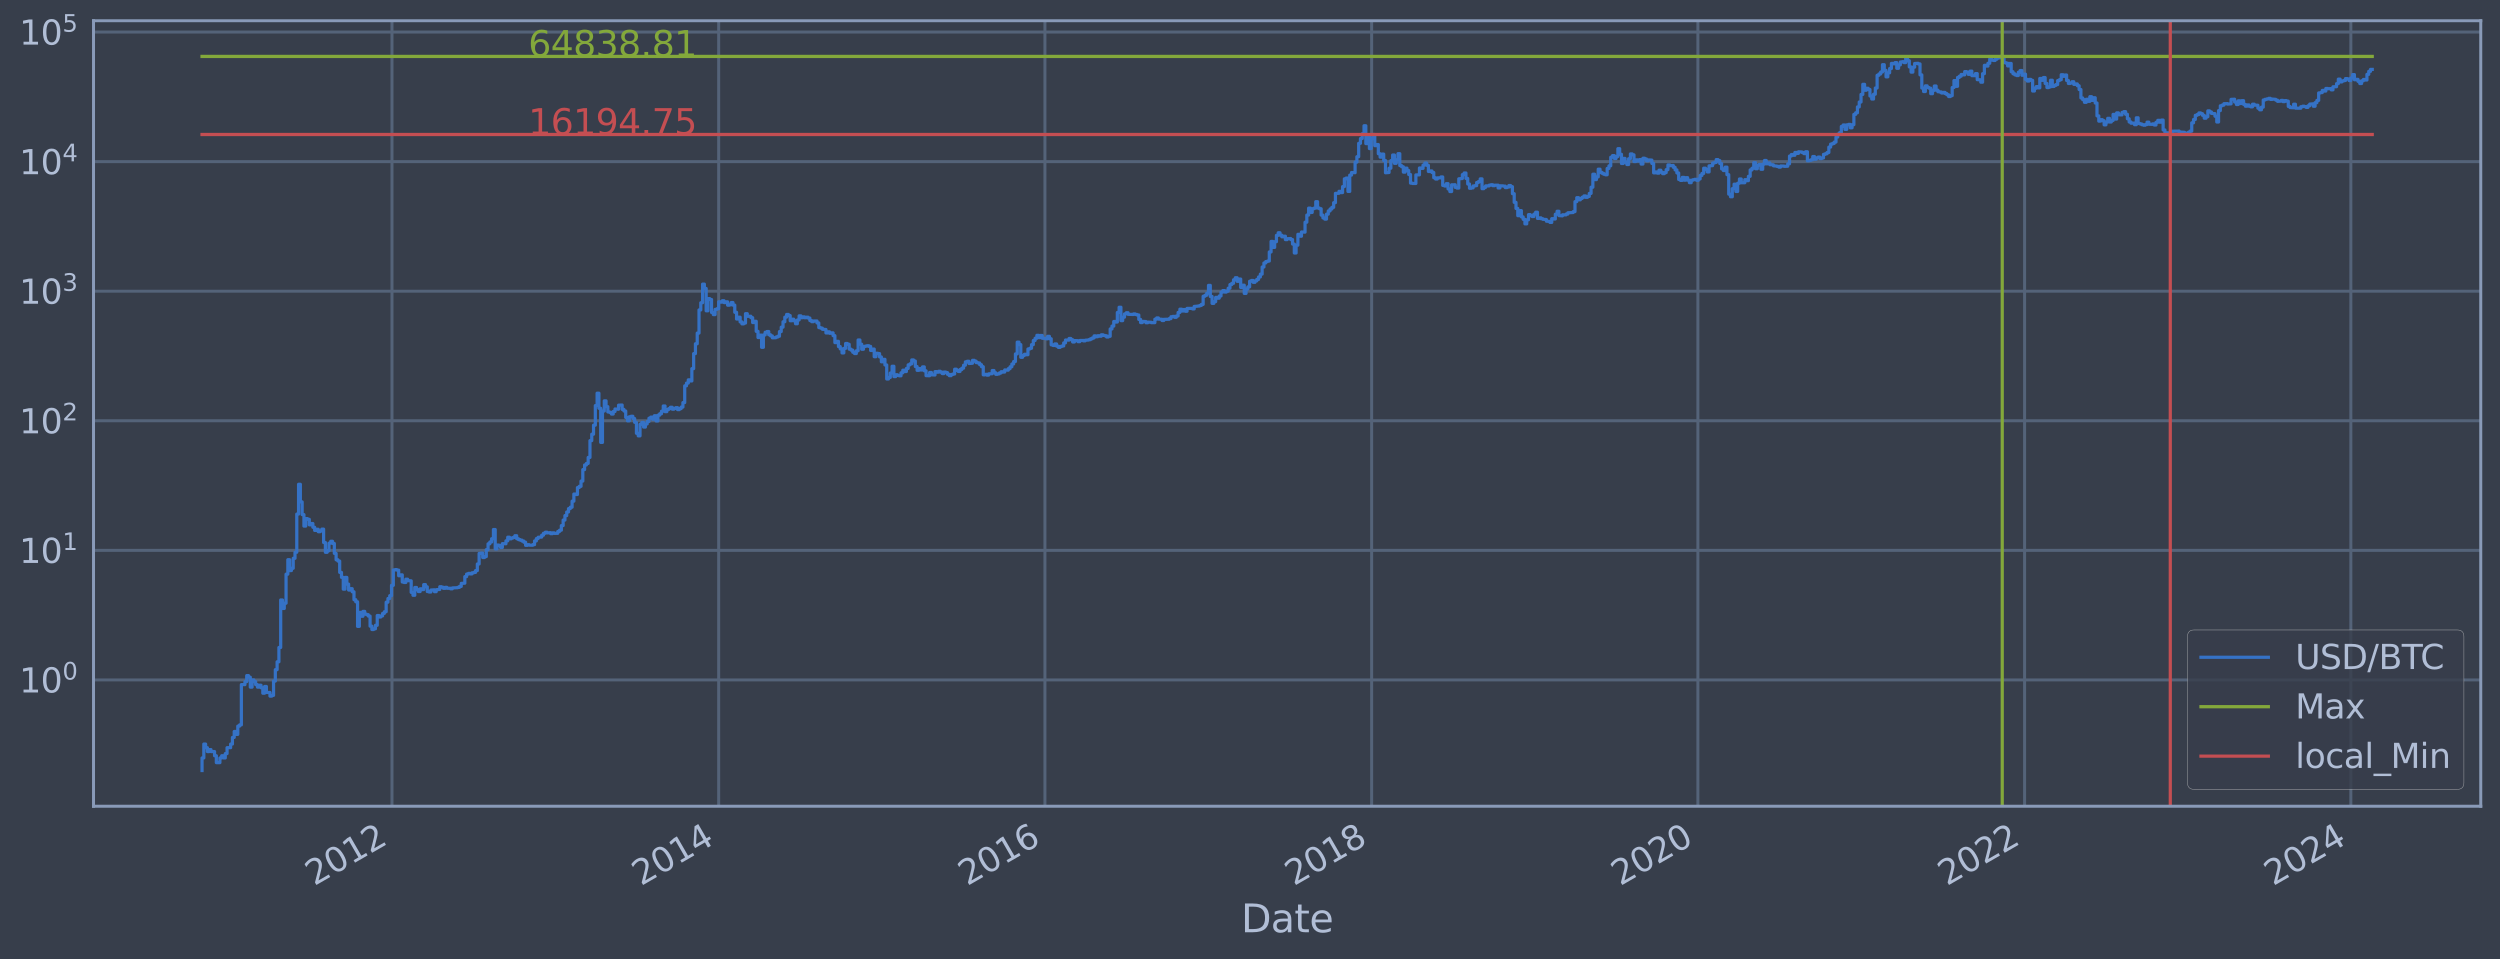 <?xml version="1.0" encoding="utf-8" standalone="no"?>
<!DOCTYPE svg PUBLIC "-//W3C//DTD SVG 1.1//EN"
  "http://www.w3.org/Graphics/SVG/1.1/DTD/svg11.dtd">
<svg xmlns:xlink="http://www.w3.org/1999/xlink" width="934.976pt" height="358.843pt" viewBox="0 0 934.976 358.843" xmlns="http://www.w3.org/2000/svg" version="1.1">
 <defs>
  <style type="text/css">*{stroke-linejoin: round; stroke-linecap: butt}</style>
 </defs>
 <g id="figure_1">
  <g id="patch_1">
   <path d="M 0 358.843 
L 934.976 358.843 
L 934.976 0 
L 0 0 
z
" style="fill: #373e4b"/>
  </g>
  <g id="axes_1">
   <g id="patch_2">
    <path d="M 34.976 301.513 
L 927.776 301.513 
L 927.776 7.753 
L 34.976 7.753 
z
" style="fill: #373e4b"/>
   </g>
   <g id="matplotlib.axis_1">
    <g id="xtick_1">
     <g id="line2d_1">
      <path d="M 146.595 301.513 
L 146.595 7.753 
" clip-path="url(#p59357b2ff7)" style="fill: none; stroke: #546379; stroke-width: 1.12; stroke-linecap: square"/>
     </g>
     <g id="line2d_2"/>
     <g id="text_1">
      <!-- 2012 -->
      <g style="fill: #b1bed6" transform="translate(117.514 331.438) rotate(-30) scale(0.126 -0.126)">
       <defs>
        <path id="DejaVuSans-32" d="M 1228 531 
L 3431 531 
L 3431 0 
L 469 0 
L 469 531 
Q 828 903 1448 1529 
Q 2069 2156 2228 2338 
Q 2531 2678 2651 2914 
Q 2772 3150 2772 3378 
Q 2772 3750 2511 3984 
Q 2250 4219 1831 4219 
Q 1534 4219 1204 4116 
Q 875 4013 500 3803 
L 500 4441 
Q 881 4594 1212 4672 
Q 1544 4750 1819 4750 
Q 2544 4750 2975 4387 
Q 3406 4025 3406 3419 
Q 3406 3131 3298 2873 
Q 3191 2616 2906 2266 
Q 2828 2175 2409 1742 
Q 1991 1309 1228 531 
z
" transform="scale(0.016)"/>
        <path id="DejaVuSans-30" d="M 2034 4250 
Q 1547 4250 1301 3770 
Q 1056 3291 1056 2328 
Q 1056 1369 1301 889 
Q 1547 409 2034 409 
Q 2525 409 2770 889 
Q 3016 1369 3016 2328 
Q 3016 3291 2770 3770 
Q 2525 4250 2034 4250 
z
M 2034 4750 
Q 2819 4750 3233 4129 
Q 3647 3509 3647 2328 
Q 3647 1150 3233 529 
Q 2819 -91 2034 -91 
Q 1250 -91 836 529 
Q 422 1150 422 2328 
Q 422 3509 836 4129 
Q 1250 4750 2034 4750 
z
" transform="scale(0.016)"/>
        <path id="DejaVuSans-31" d="M 794 531 
L 1825 531 
L 1825 4091 
L 703 3866 
L 703 4441 
L 1819 4666 
L 2450 4666 
L 2450 531 
L 3481 531 
L 3481 0 
L 794 0 
L 794 531 
z
" transform="scale(0.016)"/>
       </defs>
       <use xlink:href="#DejaVuSans-32"/>
       <use xlink:href="#DejaVuSans-30" x="63.623"/>
       <use xlink:href="#DejaVuSans-31" x="127.246"/>
       <use xlink:href="#DejaVuSans-32" x="190.869"/>
      </g>
     </g>
    </g>
    <g id="xtick_2">
     <g id="line2d_3">
      <path d="M 268.778 301.513 
L 268.778 7.753 
" clip-path="url(#p59357b2ff7)" style="fill: none; stroke: #546379; stroke-width: 1.12; stroke-linecap: square"/>
     </g>
     <g id="line2d_4"/>
     <g id="text_2">
      <!-- 2014 -->
      <g style="fill: #b1bed6" transform="translate(239.697 331.438) rotate(-30) scale(0.126 -0.126)">
       <defs>
        <path id="DejaVuSans-34" d="M 2419 4116 
L 825 1625 
L 2419 1625 
L 2419 4116 
z
M 2253 4666 
L 3047 4666 
L 3047 1625 
L 3713 1625 
L 3713 1100 
L 3047 1100 
L 3047 0 
L 2419 0 
L 2419 1100 
L 313 1100 
L 313 1709 
L 2253 4666 
z
" transform="scale(0.016)"/>
       </defs>
       <use xlink:href="#DejaVuSans-32"/>
       <use xlink:href="#DejaVuSans-30" x="63.623"/>
       <use xlink:href="#DejaVuSans-31" x="127.246"/>
       <use xlink:href="#DejaVuSans-34" x="190.869"/>
      </g>
     </g>
    </g>
    <g id="xtick_3">
     <g id="line2d_5">
      <path d="M 390.794 301.513 
L 390.794 7.753 
" clip-path="url(#p59357b2ff7)" style="fill: none; stroke: #546379; stroke-width: 1.12; stroke-linecap: square"/>
     </g>
     <g id="line2d_6"/>
     <g id="text_3">
      <!-- 2016 -->
      <g style="fill: #b1bed6" transform="translate(361.713 331.438) rotate(-30) scale(0.126 -0.126)">
       <defs>
        <path id="DejaVuSans-36" d="M 2113 2584 
Q 1688 2584 1439 2293 
Q 1191 2003 1191 1497 
Q 1191 994 1439 701 
Q 1688 409 2113 409 
Q 2538 409 2786 701 
Q 3034 994 3034 1497 
Q 3034 2003 2786 2293 
Q 2538 2584 2113 2584 
z
M 3366 4563 
L 3366 3988 
Q 3128 4100 2886 4159 
Q 2644 4219 2406 4219 
Q 1781 4219 1451 3797 
Q 1122 3375 1075 2522 
Q 1259 2794 1537 2939 
Q 1816 3084 2150 3084 
Q 2853 3084 3261 2657 
Q 3669 2231 3669 1497 
Q 3669 778 3244 343 
Q 2819 -91 2113 -91 
Q 1303 -91 875 529 
Q 447 1150 447 2328 
Q 447 3434 972 4092 
Q 1497 4750 2381 4750 
Q 2619 4750 2861 4703 
Q 3103 4656 3366 4563 
z
" transform="scale(0.016)"/>
       </defs>
       <use xlink:href="#DejaVuSans-32"/>
       <use xlink:href="#DejaVuSans-30" x="63.623"/>
       <use xlink:href="#DejaVuSans-31" x="127.246"/>
       <use xlink:href="#DejaVuSans-36" x="190.869"/>
      </g>
     </g>
    </g>
    <g id="xtick_4">
     <g id="line2d_7">
      <path d="M 512.977 301.513 
L 512.977 7.753 
" clip-path="url(#p59357b2ff7)" style="fill: none; stroke: #546379; stroke-width: 1.12; stroke-linecap: square"/>
     </g>
     <g id="line2d_8"/>
     <g id="text_4">
      <!-- 2018 -->
      <g style="fill: #b1bed6" transform="translate(483.896 331.438) rotate(-30) scale(0.126 -0.126)">
       <defs>
        <path id="DejaVuSans-38" d="M 2034 2216 
Q 1584 2216 1326 1975 
Q 1069 1734 1069 1313 
Q 1069 891 1326 650 
Q 1584 409 2034 409 
Q 2484 409 2743 651 
Q 3003 894 3003 1313 
Q 3003 1734 2745 1975 
Q 2488 2216 2034 2216 
z
M 1403 2484 
Q 997 2584 770 2862 
Q 544 3141 544 3541 
Q 544 4100 942 4425 
Q 1341 4750 2034 4750 
Q 2731 4750 3128 4425 
Q 3525 4100 3525 3541 
Q 3525 3141 3298 2862 
Q 3072 2584 2669 2484 
Q 3125 2378 3379 2068 
Q 3634 1759 3634 1313 
Q 3634 634 3220 271 
Q 2806 -91 2034 -91 
Q 1263 -91 848 271 
Q 434 634 434 1313 
Q 434 1759 690 2068 
Q 947 2378 1403 2484 
z
M 1172 3481 
Q 1172 3119 1398 2916 
Q 1625 2713 2034 2713 
Q 2441 2713 2670 2916 
Q 2900 3119 2900 3481 
Q 2900 3844 2670 4047 
Q 2441 4250 2034 4250 
Q 1625 4250 1398 4047 
Q 1172 3844 1172 3481 
z
" transform="scale(0.016)"/>
       </defs>
       <use xlink:href="#DejaVuSans-32"/>
       <use xlink:href="#DejaVuSans-30" x="63.623"/>
       <use xlink:href="#DejaVuSans-31" x="127.246"/>
       <use xlink:href="#DejaVuSans-38" x="190.869"/>
      </g>
     </g>
    </g>
    <g id="xtick_5">
     <g id="line2d_9">
      <path d="M 634.993 301.513 
L 634.993 7.753 
" clip-path="url(#p59357b2ff7)" style="fill: none; stroke: #546379; stroke-width: 1.12; stroke-linecap: square"/>
     </g>
     <g id="line2d_10"/>
     <g id="text_5">
      <!-- 2020 -->
      <g style="fill: #b1bed6" transform="translate(605.912 331.438) rotate(-30) scale(0.126 -0.126)">
       <use xlink:href="#DejaVuSans-32"/>
       <use xlink:href="#DejaVuSans-30" x="63.623"/>
       <use xlink:href="#DejaVuSans-32" x="127.246"/>
       <use xlink:href="#DejaVuSans-30" x="190.869"/>
      </g>
     </g>
    </g>
    <g id="xtick_6">
     <g id="line2d_11">
      <path d="M 757.177 301.513 
L 757.177 7.753 
" clip-path="url(#p59357b2ff7)" style="fill: none; stroke: #546379; stroke-width: 1.12; stroke-linecap: square"/>
     </g>
     <g id="line2d_12"/>
     <g id="text_6">
      <!-- 2022 -->
      <g style="fill: #b1bed6" transform="translate(728.096 331.438) rotate(-30) scale(0.126 -0.126)">
       <use xlink:href="#DejaVuSans-32"/>
       <use xlink:href="#DejaVuSans-30" x="63.623"/>
       <use xlink:href="#DejaVuSans-32" x="127.246"/>
       <use xlink:href="#DejaVuSans-32" x="190.869"/>
      </g>
     </g>
    </g>
    <g id="xtick_7">
     <g id="line2d_13">
      <path d="M 879.193 301.513 
L 879.193 7.753 
" clip-path="url(#p59357b2ff7)" style="fill: none; stroke: #546379; stroke-width: 1.12; stroke-linecap: square"/>
     </g>
     <g id="line2d_14"/>
     <g id="text_7">
      <!-- 2024 -->
      <g style="fill: #b1bed6" transform="translate(850.112 331.438) rotate(-30) scale(0.126 -0.126)">
       <use xlink:href="#DejaVuSans-32"/>
       <use xlink:href="#DejaVuSans-30" x="63.623"/>
       <use xlink:href="#DejaVuSans-32" x="127.246"/>
       <use xlink:href="#DejaVuSans-34" x="190.869"/>
      </g>
     </g>
    </g>
    <g id="text_8">
     <!-- Date -->
     <g style="fill: #b1bed6" transform="translate(464.167 348.649) scale(0.144 -0.144)">
      <defs>
       <path id="DejaVuSans-44" d="M 1259 4147 
L 1259 519 
L 2022 519 
Q 2988 519 3436 956 
Q 3884 1394 3884 2338 
Q 3884 3275 3436 3711 
Q 2988 4147 2022 4147 
L 1259 4147 
z
M 628 4666 
L 1925 4666 
Q 3281 4666 3915 4102 
Q 4550 3538 4550 2338 
Q 4550 1131 3912 565 
Q 3275 0 1925 0 
L 628 0 
L 628 4666 
z
" transform="scale(0.016)"/>
       <path id="DejaVuSans-61" d="M 2194 1759 
Q 1497 1759 1228 1600 
Q 959 1441 959 1056 
Q 959 750 1161 570 
Q 1363 391 1709 391 
Q 2188 391 2477 730 
Q 2766 1069 2766 1631 
L 2766 1759 
L 2194 1759 
z
M 3341 1997 
L 3341 0 
L 2766 0 
L 2766 531 
Q 2569 213 2275 61 
Q 1981 -91 1556 -91 
Q 1019 -91 701 211 
Q 384 513 384 1019 
Q 384 1609 779 1909 
Q 1175 2209 1959 2209 
L 2766 2209 
L 2766 2266 
Q 2766 2663 2505 2880 
Q 2244 3097 1772 3097 
Q 1472 3097 1187 3025 
Q 903 2953 641 2809 
L 641 3341 
Q 956 3463 1253 3523 
Q 1550 3584 1831 3584 
Q 2591 3584 2966 3190 
Q 3341 2797 3341 1997 
z
" transform="scale(0.016)"/>
       <path id="DejaVuSans-74" d="M 1172 4494 
L 1172 3500 
L 2356 3500 
L 2356 3053 
L 1172 3053 
L 1172 1153 
Q 1172 725 1289 603 
Q 1406 481 1766 481 
L 2356 481 
L 2356 0 
L 1766 0 
Q 1100 0 847 248 
Q 594 497 594 1153 
L 594 3053 
L 172 3053 
L 172 3500 
L 594 3500 
L 594 4494 
L 1172 4494 
z
" transform="scale(0.016)"/>
       <path id="DejaVuSans-65" d="M 3597 1894 
L 3597 1613 
L 953 1613 
Q 991 1019 1311 708 
Q 1631 397 2203 397 
Q 2534 397 2845 478 
Q 3156 559 3463 722 
L 3463 178 
Q 3153 47 2828 -22 
Q 2503 -91 2169 -91 
Q 1331 -91 842 396 
Q 353 884 353 1716 
Q 353 2575 817 3079 
Q 1281 3584 2069 3584 
Q 2775 3584 3186 3129 
Q 3597 2675 3597 1894 
z
M 3022 2063 
Q 3016 2534 2758 2815 
Q 2500 3097 2075 3097 
Q 1594 3097 1305 2825 
Q 1016 2553 972 2059 
L 3022 2063 
z
" transform="scale(0.016)"/>
      </defs>
      <use xlink:href="#DejaVuSans-44"/>
      <use xlink:href="#DejaVuSans-61" x="77.002"/>
      <use xlink:href="#DejaVuSans-74" x="138.281"/>
      <use xlink:href="#DejaVuSans-65" x="177.49"/>
     </g>
    </g>
   </g>
   <g id="matplotlib.axis_2">
    <g id="ytick_1">
     <g id="line2d_15">
      <path d="M 34.976 254.288 
L 927.776 254.288 
" clip-path="url(#p59357b2ff7)" style="fill: none; stroke: #546379; stroke-width: 1.12; stroke-linecap: square"/>
     </g>
     <g id="line2d_16"/>
     <g id="text_9">
      <!-- $\mathdefault{10^{0}}$ -->
      <g style="fill: #b1bed6" transform="translate(7.2 259.075) scale(0.126 -0.126)">
       <use xlink:href="#DejaVuSans-31" transform="translate(0 0.766)"/>
       <use xlink:href="#DejaVuSans-30" transform="translate(63.623 0.766)"/>
       <use xlink:href="#DejaVuSans-30" transform="translate(128.203 39.047) scale(0.7)"/>
      </g>
     </g>
    </g>
    <g id="ytick_2">
     <g id="line2d_17">
      <path d="M 34.976 205.828 
L 927.776 205.828 
" clip-path="url(#p59357b2ff7)" style="fill: none; stroke: #546379; stroke-width: 1.12; stroke-linecap: square"/>
     </g>
     <g id="line2d_18"/>
     <g id="text_10">
      <!-- $\mathdefault{10^{1}}$ -->
      <g style="fill: #b1bed6" transform="translate(7.2 210.615) scale(0.126 -0.126)">
       <use xlink:href="#DejaVuSans-31" transform="translate(0 0.684)"/>
       <use xlink:href="#DejaVuSans-30" transform="translate(63.623 0.684)"/>
       <use xlink:href="#DejaVuSans-31" transform="translate(128.203 38.966) scale(0.7)"/>
      </g>
     </g>
    </g>
    <g id="ytick_3">
     <g id="line2d_19">
      <path d="M 34.976 157.368 
L 927.776 157.368 
" clip-path="url(#p59357b2ff7)" style="fill: none; stroke: #546379; stroke-width: 1.12; stroke-linecap: square"/>
     </g>
     <g id="line2d_20"/>
     <g id="text_11">
      <!-- $\mathdefault{10^{2}}$ -->
      <g style="fill: #b1bed6" transform="translate(7.2 162.155) scale(0.126 -0.126)">
       <use xlink:href="#DejaVuSans-31" transform="translate(0 0.766)"/>
       <use xlink:href="#DejaVuSans-30" transform="translate(63.623 0.766)"/>
       <use xlink:href="#DejaVuSans-32" transform="translate(128.203 39.047) scale(0.7)"/>
      </g>
     </g>
    </g>
    <g id="ytick_4">
     <g id="line2d_21">
      <path d="M 34.976 108.907 
L 927.776 108.907 
" clip-path="url(#p59357b2ff7)" style="fill: none; stroke: #546379; stroke-width: 1.12; stroke-linecap: square"/>
     </g>
     <g id="line2d_22"/>
     <g id="text_12">
      <!-- $\mathdefault{10^{3}}$ -->
      <g style="fill: #b1bed6" transform="translate(7.2 113.694) scale(0.126 -0.126)">
       <defs>
        <path id="DejaVuSans-33" d="M 2597 2516 
Q 3050 2419 3304 2112 
Q 3559 1806 3559 1356 
Q 3559 666 3084 287 
Q 2609 -91 1734 -91 
Q 1441 -91 1130 -33 
Q 819 25 488 141 
L 488 750 
Q 750 597 1062 519 
Q 1375 441 1716 441 
Q 2309 441 2620 675 
Q 2931 909 2931 1356 
Q 2931 1769 2642 2001 
Q 2353 2234 1838 2234 
L 1294 2234 
L 1294 2753 
L 1863 2753 
Q 2328 2753 2575 2939 
Q 2822 3125 2822 3475 
Q 2822 3834 2567 4026 
Q 2313 4219 1838 4219 
Q 1578 4219 1281 4162 
Q 984 4106 628 3988 
L 628 4550 
Q 988 4650 1302 4700 
Q 1616 4750 1894 4750 
Q 2613 4750 3031 4423 
Q 3450 4097 3450 3541 
Q 3450 3153 3228 2886 
Q 3006 2619 2597 2516 
z
" transform="scale(0.016)"/>
       </defs>
       <use xlink:href="#DejaVuSans-31" transform="translate(0 0.766)"/>
       <use xlink:href="#DejaVuSans-30" transform="translate(63.623 0.766)"/>
       <use xlink:href="#DejaVuSans-33" transform="translate(128.203 39.047) scale(0.7)"/>
      </g>
     </g>
    </g>
    <g id="ytick_5">
     <g id="line2d_23">
      <path d="M 34.976 60.447 
L 927.776 60.447 
" clip-path="url(#p59357b2ff7)" style="fill: none; stroke: #546379; stroke-width: 1.12; stroke-linecap: square"/>
     </g>
     <g id="line2d_24"/>
     <g id="text_13">
      <!-- $\mathdefault{10^{4}}$ -->
      <g style="fill: #b1bed6" transform="translate(7.2 65.234) scale(0.126 -0.126)">
       <use xlink:href="#DejaVuSans-31" transform="translate(0 0.684)"/>
       <use xlink:href="#DejaVuSans-30" transform="translate(63.623 0.684)"/>
       <use xlink:href="#DejaVuSans-34" transform="translate(128.203 38.966) scale(0.7)"/>
      </g>
     </g>
    </g>
    <g id="ytick_6">
     <g id="line2d_25">
      <path d="M 34.976 11.987 
L 927.776 11.987 
" clip-path="url(#p59357b2ff7)" style="fill: none; stroke: #546379; stroke-width: 1.12; stroke-linecap: square"/>
     </g>
     <g id="line2d_26"/>
     <g id="text_14">
      <!-- $\mathdefault{10^{5}}$ -->
      <g style="fill: #b1bed6" transform="translate(7.2 16.774) scale(0.126 -0.126)">
       <defs>
        <path id="DejaVuSans-35" d="M 691 4666 
L 3169 4666 
L 3169 4134 
L 1269 4134 
L 1269 2991 
Q 1406 3038 1543 3061 
Q 1681 3084 1819 3084 
Q 2600 3084 3056 2656 
Q 3513 2228 3513 1497 
Q 3513 744 3044 326 
Q 2575 -91 1722 -91 
Q 1428 -91 1123 -41 
Q 819 9 494 109 
L 494 744 
Q 775 591 1075 516 
Q 1375 441 1709 441 
Q 2250 441 2565 725 
Q 2881 1009 2881 1497 
Q 2881 1984 2565 2268 
Q 2250 2553 1709 2553 
Q 1456 2553 1204 2497 
Q 953 2441 691 2322 
L 691 4666 
z
" transform="scale(0.016)"/>
       </defs>
       <use xlink:href="#DejaVuSans-31" transform="translate(0 0.684)"/>
       <use xlink:href="#DejaVuSans-30" transform="translate(63.623 0.684)"/>
       <use xlink:href="#DejaVuSans-35" transform="translate(128.203 38.966) scale(0.7)"/>
      </g>
     </g>
    </g>
    <g id="ytick_7">
     <g id="line2d_27"/>
    </g>
    <g id="ytick_8">
     <g id="line2d_28"/>
    </g>
    <g id="ytick_9">
     <g id="line2d_29"/>
    </g>
    <g id="ytick_10">
     <g id="line2d_30"/>
    </g>
    <g id="ytick_11">
     <g id="line2d_31"/>
    </g>
    <g id="ytick_12">
     <g id="line2d_32"/>
    </g>
    <g id="ytick_13">
     <g id="line2d_33"/>
    </g>
    <g id="ytick_14">
     <g id="line2d_34"/>
    </g>
    <g id="ytick_15">
     <g id="line2d_35"/>
    </g>
    <g id="ytick_16">
     <g id="line2d_36"/>
    </g>
    <g id="ytick_17">
     <g id="line2d_37"/>
    </g>
    <g id="ytick_18">
     <g id="line2d_38"/>
    </g>
    <g id="ytick_19">
     <g id="line2d_39"/>
    </g>
    <g id="ytick_20">
     <g id="line2d_40"/>
    </g>
    <g id="ytick_21">
     <g id="line2d_41"/>
    </g>
    <g id="ytick_22">
     <g id="line2d_42"/>
    </g>
    <g id="ytick_23">
     <g id="line2d_43"/>
    </g>
    <g id="ytick_24">
     <g id="line2d_44"/>
    </g>
    <g id="ytick_25">
     <g id="line2d_45"/>
    </g>
    <g id="ytick_26">
     <g id="line2d_46"/>
    </g>
    <g id="ytick_27">
     <g id="line2d_47"/>
    </g>
    <g id="ytick_28">
     <g id="line2d_48"/>
    </g>
    <g id="ytick_29">
     <g id="line2d_49"/>
    </g>
    <g id="ytick_30">
     <g id="line2d_50"/>
    </g>
    <g id="ytick_31">
     <g id="line2d_51"/>
    </g>
    <g id="ytick_32">
     <g id="line2d_52"/>
    </g>
    <g id="ytick_33">
     <g id="line2d_53"/>
    </g>
    <g id="ytick_34">
     <g id="line2d_54"/>
    </g>
    <g id="ytick_35">
     <g id="line2d_55"/>
    </g>
    <g id="ytick_36">
     <g id="line2d_56"/>
    </g>
    <g id="ytick_37">
     <g id="line2d_57"/>
    </g>
    <g id="ytick_38">
     <g id="line2d_58"/>
    </g>
    <g id="ytick_39">
     <g id="line2d_59"/>
    </g>
    <g id="ytick_40">
     <g id="line2d_60"/>
    </g>
    <g id="ytick_41">
     <g id="line2d_61"/>
    </g>
    <g id="ytick_42">
     <g id="line2d_62"/>
    </g>
    <g id="ytick_43">
     <g id="line2d_63"/>
    </g>
    <g id="ytick_44">
     <g id="line2d_64"/>
    </g>
    <g id="ytick_45">
     <g id="line2d_65"/>
    </g>
    <g id="ytick_46">
     <g id="line2d_66"/>
    </g>
    <g id="ytick_47">
     <g id="line2d_67"/>
    </g>
    <g id="ytick_48">
     <g id="line2d_68"/>
    </g>
    <g id="ytick_49">
     <g id="line2d_69"/>
    </g>
    <g id="ytick_50">
     <g id="line2d_70"/>
    </g>
    <g id="ytick_51">
     <g id="line2d_71"/>
    </g>
    <g id="ytick_52">
     <g id="line2d_72"/>
    </g>
    <g id="ytick_53">
     <g id="line2d_73"/>
    </g>
    <g id="ytick_54">
     <g id="line2d_74"/>
    </g>
   </g>
   <g id="line2d_75">
    <path d="M 75.558 288.16 
L 75.558 283.464 
L 76.226 283.464 
L 76.226 278.268 
L 76.895 278.268 
L 76.895 279.627 
L 77.564 279.627 
L 77.564 281.079 
L 78.232 281.079 
L 78.232 280.34 
L 78.901 280.34 
L 78.901 281.079 
L 80.238 281.079 
L 80.238 282.638 
L 80.906 282.638 
L 80.906 285.219 
L 82.244 285.219 
L 82.244 283.464 
L 82.912 283.464 
L 82.912 282.638 
L 83.581 282.638 
L 83.581 283.464 
L 84.249 283.464 
L 84.249 281.844 
L 84.918 281.844 
L 84.918 279.627 
L 86.255 279.627 
L 86.255 278.268 
L 86.924 278.268 
L 86.924 275.79 
L 87.592 275.79 
L 87.592 273.572 
L 88.261 273.572 
L 88.261 274.652 
L 88.929 274.652 
L 88.929 271.566 
L 89.598 271.566 
L 89.598 271.093 
L 90.267 271.093 
L 90.267 256.043 
L 91.604 256.043 
L 91.604 254.929 
L 92.272 254.929 
L 92.272 252.668 
L 92.941 252.668 
L 92.941 253.261 
L 93.61 253.261 
L 93.61 256.978 
L 94.278 256.978 
L 94.278 254.288 
L 94.947 254.288 
L 94.947 254.929 
L 95.615 254.929 
L 95.615 256.043 
L 96.284 256.043 
L 96.284 256.978 
L 96.952 256.978 
L 96.952 256.273 
L 97.621 256.273 
L 97.621 257.219 
L 98.29 257.219 
L 98.29 259.249 
L 98.958 259.249 
L 98.958 256.74 
L 99.627 256.74 
L 99.627 258.984 
L 100.964 258.984 
L 100.964 260.342 
L 101.633 260.342 
L 101.633 260.064 
L 102.301 260.064 
L 102.301 254.713 
L 102.97 254.713 
L 102.97 250.451 
L 103.638 250.451 
L 103.638 247.509 
L 104.307 247.509 
L 104.307 242.152 
L 104.975 242.152 
L 104.975 224.388 
L 105.644 224.388 
L 105.644 227.565 
L 106.313 227.565 
L 106.313 225.591 
L 106.981 225.591 
L 106.981 214.733 
L 107.65 214.733 
L 107.65 209.322 
L 108.318 209.322 
L 108.318 213.394 
L 108.987 213.394 
L 108.987 212.538 
L 109.655 212.538 
L 109.655 208.807 
L 110.324 208.807 
L 110.324 206.534 
L 110.993 206.534 
L 110.993 192.264 
L 111.661 192.264 
L 111.661 181.126 
L 112.33 181.126 
L 112.33 187.703 
L 112.998 187.703 
L 112.998 192.464 
L 113.667 192.464 
L 113.667 196.754 
L 114.336 196.754 
L 114.336 193.954 
L 115.004 193.954 
L 115.004 194.231 
L 115.673 194.231 
L 115.673 196.281 
L 116.341 196.281 
L 116.341 195.805 
L 117.01 195.805 
L 117.01 197.196 
L 117.678 197.196 
L 117.678 198.374 
L 118.347 198.374 
L 118.347 197.95 
L 119.016 197.95 
L 119.016 198.852 
L 119.684 198.852 
L 119.684 198.597 
L 120.353 198.597 
L 120.353 197.892 
L 121.021 197.892 
L 121.021 202.886 
L 121.69 202.886 
L 121.69 206.556 
L 122.359 206.556 
L 122.359 205.976 
L 123.027 205.976 
L 123.027 203.144 
L 123.696 203.144 
L 123.696 202.434 
L 124.364 202.434 
L 124.364 203.256 
L 125.033 203.256 
L 125.033 206.952 
L 125.701 206.952 
L 125.701 209.347 
L 126.37 209.347 
L 126.37 209.825 
L 127.039 209.825 
L 127.039 214.069 
L 127.707 214.069 
L 127.707 215.922 
L 128.376 215.922 
L 128.376 220.332 
L 129.044 220.332 
L 129.044 215.956 
L 129.713 215.956 
L 129.713 218.448 
L 130.382 218.448 
L 130.382 220.67 
L 131.05 220.67 
L 131.05 220.165 
L 131.719 220.165 
L 131.719 221.319 
L 132.387 221.319 
L 132.387 224.286 
L 133.056 224.286 
L 133.056 225.059 
L 133.724 225.059 
L 133.724 234.259 
L 134.393 234.259 
L 134.393 229.033 
L 135.062 229.033 
L 135.062 230.476 
L 135.73 230.476 
L 135.73 228.656 
L 136.399 228.656 
L 136.399 229.677 
L 137.067 229.677 
L 137.067 229.874 
L 137.736 229.874 
L 137.736 230.409 
L 138.404 230.409 
L 138.404 234.178 
L 139.073 234.178 
L 139.073 235.429 
L 139.742 235.429 
L 139.742 235.173 
L 140.41 235.173 
L 140.41 233.857 
L 141.079 233.857 
L 141.079 230.207 
L 141.747 230.207 
L 141.747 230.75 
L 142.416 230.75 
L 142.416 230.341 
L 143.085 230.341 
L 143.085 229.417 
L 143.753 229.417 
L 143.753 228.781 
L 144.422 228.781 
L 144.422 225.217 
L 145.09 225.217 
L 145.09 223.836 
L 145.759 223.836 
L 145.759 222.774 
L 146.427 222.774 
L 146.427 218.913 
L 147.096 218.913 
L 147.096 213.155 
L 147.765 213.155 
L 147.765 213.036 
L 148.433 213.036 
L 148.433 213.214 
L 149.102 213.214 
L 149.102 215.319 
L 149.77 215.319 
L 149.77 214.991 
L 150.439 214.991 
L 150.439 217.658 
L 151.108 217.658 
L 151.108 217.843 
L 151.776 217.843 
L 151.776 216.614 
L 152.445 216.614 
L 152.445 217.147 
L 153.782 217.22 
L 153.782 221.54 
L 154.45 221.54 
L 154.45 222.633 
L 155.119 222.633 
L 155.119 219.712 
L 155.788 219.712 
L 155.788 220.5 
L 156.456 220.5 
L 156.456 221.231 
L 157.125 221.231 
L 157.125 220.206 
L 157.793 220.206 
L 157.793 220.5 
L 158.462 220.5 
L 158.462 218.641 
L 159.131 218.641 
L 159.131 219.469 
L 159.799 219.469 
L 159.799 221.231 
L 160.468 221.231 
L 160.468 221.407 
L 161.136 221.407 
L 161.136 220.67 
L 162.473 220.585 
L 162.473 221.275 
L 163.142 221.275 
L 163.142 220.542 
L 164.479 220.458 
L 164.479 219.429 
L 165.148 219.429 
L 165.148 219.631 
L 165.816 219.631 
L 165.816 220.04 
L 166.485 220.04 
L 166.485 219.671 
L 167.153 219.671 
L 167.153 219.999 
L 168.491 219.999 
L 168.491 220.206 
L 169.159 220.206 
L 169.159 219.875 
L 171.165 219.794 
L 171.165 219.671 
L 171.834 219.671 
L 171.834 219.309 
L 172.502 219.309 
L 172.502 218.181 
L 173.839 218.106 
L 173.839 215.652 
L 174.508 215.652 
L 174.508 214.701 
L 175.176 214.701 
L 175.176 214.445 
L 175.845 214.445 
L 175.845 214.636 
L 176.514 214.636 
L 176.514 214.225 
L 177.182 214.225 
L 177.182 214.069 
L 177.851 214.069 
L 177.851 213.394 
L 178.519 213.394 
L 178.519 210.922 
L 179.188 210.922 
L 179.188 206.974 
L 179.857 206.974 
L 179.857 206.841 
L 180.525 206.841 
L 180.525 208.518 
L 181.194 208.518 
L 181.194 208.162 
L 181.862 208.162 
L 181.862 205.577 
L 182.531 205.577 
L 182.531 203.386 
L 183.199 203.386 
L 183.199 202.704 
L 183.868 202.704 
L 183.868 201.471 
L 184.537 201.471 
L 184.537 198.037 
L 185.205 198.037 
L 185.205 205.287 
L 185.874 205.287 
L 185.874 203.841 
L 186.542 203.841 
L 186.542 203.995 
L 187.211 203.995 
L 187.211 204.761 
L 187.88 204.761 
L 187.88 203.311 
L 189.217 203.368 
L 189.217 202.273 
L 189.885 202.273 
L 189.885 200.914 
L 190.554 200.914 
L 190.554 201.505 
L 191.222 201.505 
L 191.222 201.199 
L 191.891 201.199 
L 191.891 200.997 
L 192.56 200.997 
L 192.56 200.355 
L 193.228 200.355 
L 193.228 201.471 
L 193.897 201.471 
L 193.897 201.816 
L 194.565 201.816 
L 194.565 202.026 
L 195.234 202.026 
L 195.234 202.344 
L 195.903 202.344 
L 195.903 202.777 
L 196.571 202.777 
L 196.571 203.956 
L 197.24 203.956 
L 197.24 203.707 
L 197.908 203.707 
L 197.908 203.879 
L 199.245 203.918 
L 199.245 203.688 
L 199.914 203.688 
L 199.914 202.309 
L 200.583 202.309 
L 200.583 201.437 
L 201.251 201.437 
L 201.251 200.93 
L 202.588 200.864 
L 202.588 200.161 
L 203.257 200.161 
L 203.257 199.434 
L 203.925 199.434 
L 203.925 199.049 
L 204.594 199.049 
L 204.594 199.31 
L 205.931 199.202 
L 205.931 199.59 
L 206.6 199.59 
L 206.6 199.279 
L 207.268 199.279 
L 207.268 199.481 
L 208.606 199.449 
L 208.606 198.761 
L 209.274 198.761 
L 209.274 198.285 
L 209.943 198.285 
L 209.943 196.563 
L 210.611 196.563 
L 210.611 194.5 
L 211.28 194.5 
L 211.28 192.835 
L 211.948 192.835 
L 211.948 191.473 
L 212.617 191.473 
L 212.617 190.213 
L 213.286 190.213 
L 213.286 189.688 
L 213.954 189.688 
L 213.954 187.429 
L 214.623 187.429 
L 214.623 184.768 
L 215.291 184.768 
L 215.291 184.939 
L 215.96 184.939 
L 215.96 182.345 
L 216.629 182.345 
L 216.629 181.881 
L 217.297 181.881 
L 217.297 179.918 
L 217.966 179.918 
L 217.966 175.625 
L 218.634 175.625 
L 218.634 173.894 
L 219.303 173.894 
L 219.303 173.321 
L 219.971 173.321 
L 219.971 171.082 
L 220.64 171.082 
L 220.64 164.799 
L 221.309 164.799 
L 221.309 162.385 
L 221.977 162.385 
L 221.977 159.008 
L 222.646 159.008 
L 222.646 151.685 
L 223.314 151.685 
L 223.314 147.046 
L 223.983 147.046 
L 223.983 152.688 
L 224.652 152.688 
L 224.652 165.453 
L 225.32 165.453 
L 225.32 153.721 
L 225.989 153.721 
L 225.989 149.914 
L 226.657 149.914 
L 226.657 152.09 
L 227.326 152.09 
L 227.326 154.063 
L 227.994 154.063 
L 227.994 154.248 
L 228.663 154.248 
L 228.663 154.853 
L 229.332 154.853 
L 229.332 153.886 
L 230 153.886 
L 230 152.956 
L 231.337 153.062 
L 231.337 151.526 
L 232.674 151.477 
L 232.674 153.11 
L 233.343 153.11 
L 233.343 153.712 
L 234.012 153.712 
L 234.012 156.121 
L 234.68 156.121 
L 234.68 157.372 
L 235.349 157.372 
L 235.349 155.867 
L 236.017 155.867 
L 236.017 155.68 
L 236.686 155.68 
L 236.686 156.542 
L 237.355 156.542 
L 237.355 157.954 
L 238.023 157.954 
L 238.023 162.053 
L 238.692 162.053 
L 238.692 163.008 
L 239.36 163.008 
L 239.36 158.672 
L 240.029 158.672 
L 240.029 157.998 
L 240.697 157.998 
L 240.697 159.728 
L 241.366 159.728 
L 241.366 158.556 
L 242.035 158.556 
L 242.035 157.643 
L 242.703 157.643 
L 242.703 156.417 
L 243.372 156.417 
L 243.372 155.999 
L 244.04 155.999 
L 244.04 156.786 
L 244.709 156.786 
L 244.709 155.486 
L 245.378 155.486 
L 245.378 157.429 
L 246.046 157.429 
L 246.046 155.28 
L 246.715 155.28 
L 246.715 154.743 
L 247.383 154.743 
L 247.383 153.795 
L 248.052 153.795 
L 248.052 151.831 
L 248.72 151.831 
L 248.72 153.954 
L 249.389 153.954 
L 249.389 153.179 
L 250.058 153.179 
L 250.058 152.832 
L 250.726 152.832 
L 250.726 152.317 
L 251.395 152.317 
L 251.395 153.023 
L 252.063 153.023 
L 252.063 152.73 
L 252.732 152.73 
L 252.732 152.462 
L 253.401 152.462 
L 253.401 153.193 
L 254.069 153.193 
L 254.069 152.82 
L 254.738 152.82 
L 254.738 152.24 
L 255.406 152.24 
L 255.406 150.56 
L 256.075 150.56 
L 256.075 144.293 
L 256.743 144.293 
L 256.743 143.277 
L 257.412 143.277 
L 257.412 142.066 
L 258.081 142.066 
L 258.081 142.466 
L 258.749 142.466 
L 258.749 137.866 
L 259.418 137.866 
L 259.418 132.24 
L 260.086 132.24 
L 260.086 128.563 
L 260.755 128.563 
L 260.755 124.575 
L 261.424 124.575 
L 261.424 115.916 
L 262.092 115.916 
L 262.092 113.224 
L 262.761 113.224 
L 262.761 106.262 
L 263.429 106.262 
L 263.429 107.876 
L 264.098 107.876 
L 264.098 116.237 
L 264.766 116.237 
L 264.766 111.672 
L 265.435 111.672 
L 265.435 112.009 
L 266.104 112.009 
L 266.104 116.861 
L 266.772 116.861 
L 266.772 117.653 
L 267.441 117.653 
L 267.441 115.705 
L 268.109 115.705 
L 268.109 115.473 
L 268.778 115.473 
L 268.778 112.861 
L 269.446 112.861 
L 269.446 112.999 
L 270.115 112.999 
L 270.115 112.476 
L 270.784 112.476 
L 270.784 113.157 
L 271.452 113.157 
L 271.452 112.884 
L 272.121 112.884 
L 272.121 114.136 
L 272.789 114.136 
L 272.789 113.986 
L 273.458 113.986 
L 273.458 113.159 
L 274.127 113.159 
L 274.127 114.11 
L 274.795 114.11 
L 274.795 116.797 
L 275.464 116.797 
L 275.464 119.31 
L 276.132 119.31 
L 276.132 118.633 
L 276.801 118.633 
L 276.801 120.39 
L 277.469 120.39 
L 277.469 121.128 
L 278.138 121.128 
L 278.138 120.831 
L 278.807 120.831 
L 278.807 117.314 
L 279.475 117.314 
L 279.475 118.303 
L 280.812 118.267 
L 280.812 118.809 
L 281.481 118.809 
L 281.481 120.631 
L 282.15 120.631 
L 282.15 120.163 
L 282.818 120.163 
L 282.818 123.921 
L 283.487 123.921 
L 283.487 126.228 
L 284.155 126.228 
L 284.155 125.342 
L 284.824 125.342 
L 284.824 129.889 
L 285.492 129.889 
L 285.492 125.267 
L 286.161 125.267 
L 286.161 124.262 
L 286.83 124.262 
L 286.83 123.984 
L 287.498 123.984 
L 287.498 125.183 
L 288.167 125.183 
L 288.167 125.618 
L 288.835 125.618 
L 288.835 126.342 
L 290.173 126.3 
L 290.173 126.069 
L 290.841 126.069 
L 290.841 125.754 
L 291.51 125.754 
L 291.51 124.001 
L 292.178 124.001 
L 292.178 122.352 
L 292.847 122.352 
L 292.847 120.335 
L 293.515 120.335 
L 293.515 118.608 
L 294.184 118.608 
L 294.184 117.605 
L 294.853 117.605 
L 294.853 118.012 
L 295.521 118.012 
L 295.521 119.957 
L 296.19 119.957 
L 296.19 119.379 
L 296.858 119.379 
L 296.858 119.978 
L 297.527 119.978 
L 297.527 121.082 
L 298.195 121.082 
L 298.195 119.659 
L 298.864 119.659 
L 298.864 118.125 
L 299.533 118.125 
L 299.533 118.821 
L 300.201 118.821 
L 300.201 118.498 
L 300.87 118.498 
L 300.87 118.83 
L 301.538 118.83 
L 301.538 118.631 
L 302.207 118.631 
L 302.207 118.953 
L 302.876 118.953 
L 302.876 119.881 
L 303.544 119.881 
L 303.544 120.298 
L 304.213 120.298 
L 304.213 120.065 
L 305.55 120.048 
L 305.55 120.774 
L 306.218 120.774 
L 306.218 122.513 
L 306.887 122.513 
L 306.887 122.718 
L 307.556 122.718 
L 307.556 123.16 
L 308.893 123.219 
L 308.893 124.515 
L 309.561 124.515 
L 309.561 124.097 
L 310.23 124.097 
L 310.23 124.648 
L 310.899 124.648 
L 310.899 124.49 
L 311.567 124.49 
L 311.567 125.531 
L 312.236 125.531 
L 312.236 128.131 
L 312.904 128.131 
L 312.904 127.662 
L 313.573 127.662 
L 313.573 129.613 
L 314.241 129.613 
L 314.241 130.473 
L 314.91 130.473 
L 314.91 131.983 
L 315.579 131.983 
L 315.579 130.295 
L 316.247 130.295 
L 316.247 128.465 
L 316.916 128.465 
L 316.916 128.755 
L 317.584 128.755 
L 317.584 130.573 
L 318.253 130.573 
L 318.253 130.948 
L 318.922 130.948 
L 318.922 131.749 
L 319.59 131.749 
L 319.59 132.226 
L 320.259 132.226 
L 320.259 131.187 
L 320.927 131.187 
L 320.927 127.155 
L 321.596 127.155 
L 321.596 128.731 
L 322.264 128.731 
L 322.264 130.616 
L 322.933 130.616 
L 322.933 129.573 
L 323.602 129.573 
L 323.602 129.439 
L 324.27 129.439 
L 324.27 129.292 
L 324.939 129.292 
L 324.939 129.547 
L 325.607 129.547 
L 325.607 131.075 
L 326.276 131.075 
L 326.276 130.538 
L 326.945 130.538 
L 326.945 133.403 
L 327.613 133.403 
L 327.613 132.114 
L 328.282 132.114 
L 328.282 132.244 
L 328.95 132.244 
L 328.95 133.488 
L 329.619 133.488 
L 329.619 135.319 
L 330.287 135.319 
L 330.287 134.388 
L 330.956 134.388 
L 330.956 136.489 
L 331.625 136.489 
L 331.625 141.732 
L 332.293 141.732 
L 332.293 141.159 
L 332.962 141.159 
L 332.962 139.501 
L 333.63 139.501 
L 333.63 136.975 
L 334.299 136.975 
L 334.299 140.846 
L 334.967 140.846 
L 334.967 140.141 
L 335.636 140.141 
L 335.636 140.401 
L 336.305 140.401 
L 336.305 140.552 
L 336.973 140.552 
L 336.973 139.43 
L 337.642 139.43 
L 337.642 138.442 
L 338.31 138.442 
L 338.31 138.948 
L 338.979 138.948 
L 338.979 137.791 
L 339.648 137.791 
L 339.648 136.459 
L 340.316 136.459 
L 340.316 136.077 
L 340.985 136.077 
L 340.985 134.607 
L 341.653 134.607 
L 341.653 135.012 
L 342.322 135.012 
L 342.322 137.089 
L 342.99 137.089 
L 342.99 138.508 
L 343.659 138.508 
L 343.659 137.836 
L 344.328 137.836 
L 344.328 138.381 
L 344.996 138.381 
L 344.996 137.216 
L 345.665 137.216 
L 345.665 138.681 
L 346.333 138.681 
L 346.333 140.488 
L 347.671 140.523 
L 347.671 139.31 
L 348.339 139.31 
L 348.339 140.18 
L 349.676 140.243 
L 349.676 138.989 
L 350.345 138.989 
L 350.345 139.193 
L 351.013 139.193 
L 351.013 138.859 
L 351.682 138.859 
L 351.682 139.174 
L 352.351 139.174 
L 352.351 139.71 
L 353.019 139.71 
L 353.019 139.14 
L 353.688 139.14 
L 353.688 139.358 
L 354.356 139.358 
L 354.356 139.991 
L 355.025 139.991 
L 355.025 140.5 
L 355.694 140.5 
L 355.694 140.053 
L 356.362 140.053 
L 356.362 139.875 
L 357.031 139.875 
L 357.031 138.085 
L 357.699 138.085 
L 357.699 138.53 
L 358.368 138.53 
L 358.368 138.925 
L 359.036 138.925 
L 359.036 138.204 
L 359.705 138.204 
L 359.705 137.693 
L 360.374 137.693 
L 360.374 136.578 
L 361.042 136.578 
L 361.042 135.332 
L 361.711 135.332 
L 361.711 135.111 
L 362.379 135.111 
L 362.379 135.945 
L 363.716 135.851 
L 363.716 134.756 
L 364.385 134.756 
L 364.385 135.072 
L 365.054 135.072 
L 365.054 135.614 
L 365.722 135.614 
L 365.722 135.749 
L 366.391 135.749 
L 366.391 136.387 
L 367.059 136.387 
L 367.059 137.142 
L 367.728 137.142 
L 367.728 140.184 
L 368.397 140.184 
L 368.397 140.009 
L 369.065 140.009 
L 369.065 140.29 
L 369.734 140.29 
L 369.734 139.815 
L 371.071 139.771 
L 371.071 138.576 
L 371.739 138.576 
L 371.739 139.41 
L 372.408 139.41 
L 372.408 139.992 
L 373.077 139.992 
L 373.077 139.823 
L 373.745 139.823 
L 373.745 139.475 
L 374.414 139.475 
L 374.414 139.018 
L 375.082 139.018 
L 375.082 139.139 
L 375.751 139.139 
L 375.751 138.354 
L 377.088 138.447 
L 377.088 137.876 
L 377.757 137.876 
L 377.757 137.174 
L 378.425 137.174 
L 378.425 136.127 
L 379.094 136.127 
L 379.094 135.201 
L 379.762 135.201 
L 379.762 132.357 
L 380.431 132.357 
L 380.431 127.956 
L 381.1 127.956 
L 381.1 128.886 
L 381.768 128.886 
L 381.768 133.625 
L 382.437 133.625 
L 382.437 132.956 
L 383.105 132.956 
L 383.105 132.503 
L 383.774 132.503 
L 383.774 132.66 
L 384.443 132.66 
L 384.443 130.526 
L 385.111 130.526 
L 385.111 130.259 
L 385.78 130.259 
L 385.78 128.89 
L 386.448 128.89 
L 386.448 127.341 
L 387.117 127.341 
L 387.117 126.504 
L 387.785 126.504 
L 387.785 125.407 
L 388.454 125.407 
L 388.454 126.265 
L 389.123 126.265 
L 389.123 125.457 
L 389.791 125.457 
L 389.791 126.512 
L 391.128 126.535 
L 391.128 126.706 
L 391.797 126.706 
L 391.797 125.786 
L 392.466 125.786 
L 392.466 126.692 
L 393.134 126.692 
L 393.134 128.969 
L 393.803 128.969 
L 393.803 129.188 
L 394.471 129.188 
L 394.471 128.635 
L 395.14 128.635 
L 395.14 129.46 
L 395.808 129.46 
L 395.808 129.92 
L 396.477 129.92 
L 396.477 129.55 
L 397.146 129.55 
L 397.146 129.381 
L 397.814 129.381 
L 397.814 128.233 
L 398.483 128.233 
L 398.483 127.166 
L 399.82 127.202 
L 399.82 126.592 
L 400.488 126.592 
L 400.488 127.04 
L 401.157 127.04 
L 401.157 127.894 
L 401.826 127.894 
L 401.826 127.366 
L 403.163 127.417 
L 403.163 127.777 
L 403.831 127.777 
L 403.831 127.346 
L 405.169 127.318 
L 405.169 127.481 
L 405.837 127.481 
L 405.837 127.24 
L 407.174 127.167 
L 407.174 127.033 
L 407.843 127.033 
L 407.843 126.696 
L 408.511 126.696 
L 408.511 126.38 
L 409.18 126.38 
L 409.18 125.623 
L 409.849 125.623 
L 409.849 125.934 
L 410.517 125.934 
L 410.517 125.573 
L 411.186 125.573 
L 411.186 125.742 
L 411.854 125.742 
L 411.854 125.22 
L 412.523 125.22 
L 412.523 125.442 
L 413.192 125.442 
L 413.192 125.569 
L 413.86 125.569 
L 413.86 126.033 
L 414.529 126.033 
L 414.529 125.774 
L 415.197 125.774 
L 415.197 123.025 
L 415.866 123.025 
L 415.866 121.954 
L 416.534 121.954 
L 416.534 120.237 
L 417.203 120.237 
L 417.203 120.446 
L 417.872 120.446 
L 417.872 116.864 
L 418.54 116.864 
L 418.54 114.907 
L 419.209 114.907 
L 419.209 119.912 
L 419.877 119.912 
L 419.877 118.625 
L 420.546 118.625 
L 420.546 117.4 
L 421.215 117.4 
L 421.215 116.963 
L 421.883 116.963 
L 421.883 117.557 
L 423.889 117.61 
L 423.889 117.414 
L 424.557 117.414 
L 424.557 117.605 
L 425.226 117.605 
L 425.226 117.795 
L 425.895 117.795 
L 425.895 119.464 
L 426.563 119.464 
L 426.563 120.638 
L 427.232 120.638 
L 427.232 120.192 
L 428.569 120.251 
L 428.569 120.704 
L 429.237 120.704 
L 429.237 120.472 
L 430.575 120.526 
L 430.575 120.682 
L 431.912 120.664 
L 431.912 119.374 
L 432.58 119.374 
L 432.58 118.912 
L 433.249 118.912 
L 433.249 119.345 
L 434.586 119.403 
L 434.586 119.867 
L 435.255 119.867 
L 435.255 119.421 
L 437.26 119.408 
L 437.26 119.157 
L 437.929 119.157 
L 437.929 118.46 
L 438.598 118.46 
L 438.598 118.334 
L 439.266 118.334 
L 439.266 118.668 
L 439.935 118.668 
L 439.935 118.171 
L 440.603 118.171 
L 440.603 116.842 
L 441.272 116.842 
L 441.272 115.629 
L 441.941 115.629 
L 441.941 116.31 
L 442.609 116.31 
L 442.609 115.777 
L 443.278 115.777 
L 443.278 116.403 
L 443.946 116.403 
L 443.946 115.334 
L 445.952 115.328 
L 445.952 115.53 
L 446.621 115.53 
L 446.621 114.601 
L 447.958 114.504 
L 447.958 114.458 
L 448.626 114.458 
L 448.626 114.248 
L 449.295 114.248 
L 449.295 113.841 
L 449.964 113.841 
L 449.964 110.802 
L 450.632 110.802 
L 450.632 110.427 
L 451.301 110.427 
L 451.301 109.661 
L 451.969 109.661 
L 451.969 106.727 
L 452.638 106.727 
L 452.638 110.881 
L 453.306 110.881 
L 453.306 113.459 
L 453.975 113.459 
L 453.975 112.815 
L 454.644 112.815 
L 454.644 111.227 
L 455.312 111.227 
L 455.312 111.512 
L 455.981 111.512 
L 455.981 110.694 
L 456.649 110.694 
L 456.649 109.259 
L 457.318 109.259 
L 457.318 108.675 
L 457.986 108.675 
L 457.986 109.218 
L 458.655 109.218 
L 458.655 108.882 
L 459.324 108.882 
L 459.324 107.79 
L 459.992 107.79 
L 459.992 106.428 
L 460.661 106.428 
L 460.661 105.959 
L 461.329 105.959 
L 461.329 104.637 
L 461.998 104.637 
L 461.998 103.86 
L 462.667 103.86 
L 462.667 105.209 
L 463.335 105.209 
L 463.335 104.368 
L 464.004 104.368 
L 464.004 107.517 
L 464.672 107.517 
L 464.672 106.654 
L 465.341 106.654 
L 465.341 109.727 
L 466.009 109.727 
L 466.009 108.087 
L 466.678 108.087 
L 466.678 107.288 
L 467.347 107.288 
L 467.347 105.18 
L 468.015 105.18 
L 468.015 104.896 
L 468.684 104.896 
L 468.684 105.597 
L 469.352 105.597 
L 469.352 105.049 
L 470.021 105.049 
L 470.021 104.495 
L 470.69 104.495 
L 470.69 103.58 
L 471.358 103.58 
L 471.358 102.517 
L 472.027 102.517 
L 472.027 99.858 
L 472.695 99.858 
L 472.695 98.354 
L 473.364 98.354 
L 473.364 97.828 
L 474.032 97.828 
L 474.032 97.629 
L 474.701 97.629 
L 474.701 94.227 
L 475.37 94.227 
L 475.37 90.295 
L 476.038 90.295 
L 476.038 92.531 
L 476.707 92.531 
L 476.707 90.395 
L 477.375 90.395 
L 477.375 88.01 
L 478.044 88.01 
L 478.044 87.05 
L 478.713 87.05 
L 478.713 87.957 
L 479.381 87.957 
L 479.381 88.558 
L 480.05 88.558 
L 480.05 88.328 
L 480.718 88.328 
L 480.718 89.606 
L 481.387 89.606 
L 481.387 89.275 
L 482.724 89.207 
L 482.724 89.599 
L 483.393 89.599 
L 483.393 91.278 
L 484.061 91.278 
L 484.061 94.613 
L 484.73 94.613 
L 484.73 91.699 
L 485.398 91.699 
L 485.398 87.63 
L 486.067 87.63 
L 486.067 88.345 
L 486.736 88.345 
L 486.736 86.77 
L 488.073 86.817 
L 488.073 83.098 
L 488.741 83.098 
L 488.741 80.435 
L 489.41 80.435 
L 489.41 77.842 
L 490.078 77.842 
L 490.078 79.446 
L 490.747 79.446 
L 490.747 78.054 
L 491.416 78.054 
L 491.416 77.837 
L 492.084 77.837 
L 492.084 75.424 
L 492.753 75.424 
L 492.753 77.797 
L 493.421 77.797 
L 493.421 78.059 
L 494.09 78.059 
L 494.09 80.453 
L 494.758 80.453 
L 494.758 81.495 
L 495.427 81.495 
L 495.427 81.943 
L 496.096 81.943 
L 496.096 80.092 
L 496.764 80.092 
L 496.764 78.884 
L 497.433 78.884 
L 497.433 78.169 
L 498.101 78.169 
L 498.101 77.538 
L 498.77 77.538 
L 498.77 75.797 
L 499.439 75.797 
L 499.439 72.308 
L 500.776 72.288 
L 500.776 71.55 
L 501.444 71.55 
L 501.444 72.021 
L 502.113 72.021 
L 502.113 69.787 
L 502.781 69.787 
L 502.781 66.881 
L 503.45 66.881 
L 503.45 66.59 
L 504.119 66.59 
L 504.119 71.587 
L 504.787 71.587 
L 504.787 65.492 
L 505.456 65.492 
L 505.456 64.514 
L 506.793 64.591 
L 506.793 60.618 
L 507.462 60.618 
L 507.462 58.609 
L 508.13 58.609 
L 508.13 53.602 
L 508.799 53.602 
L 508.799 51.817 
L 509.467 51.817 
L 509.467 50.025 
L 510.136 50.025 
L 510.136 47.037 
L 510.804 47.037 
L 510.804 53.704 
L 511.473 53.704 
L 511.473 50.983 
L 512.142 50.983 
L 512.142 55.562 
L 512.81 55.562 
L 512.81 51.859 
L 513.479 51.859 
L 513.479 50.303 
L 514.147 50.303 
L 514.147 54.468 
L 514.816 54.468 
L 514.816 54.047 
L 515.485 54.047 
L 515.485 57.494 
L 516.153 57.494 
L 516.153 58.766 
L 516.822 58.766 
L 516.822 57.632 
L 517.49 57.632 
L 517.49 60.022 
L 518.159 60.022 
L 518.159 64.618 
L 519.496 64.508 
L 519.496 62.91 
L 520.165 62.91 
L 520.165 60.075 
L 520.833 60.075 
L 520.833 57.976 
L 521.502 57.976 
L 521.502 61.089 
L 522.17 61.089 
L 522.17 59.76 
L 522.839 59.76 
L 522.839 57.475 
L 523.507 57.475 
L 523.507 61.919 
L 524.176 61.919 
L 524.176 62.363 
L 524.845 62.363 
L 524.845 64.374 
L 525.513 64.374 
L 525.513 62.876 
L 526.182 62.876 
L 526.182 63.784 
L 526.85 63.784 
L 526.85 65.274 
L 527.519 65.274 
L 527.519 68.479 
L 528.188 68.479 
L 528.188 68.605 
L 529.525 68.612 
L 529.525 65.421 
L 530.862 65.389 
L 530.862 62.828 
L 531.53 62.828 
L 531.53 62.97 
L 532.199 62.97 
L 532.199 61.753 
L 532.868 61.753 
L 532.868 60.973 
L 533.536 60.973 
L 533.536 61.819 
L 534.205 61.819 
L 534.205 64.125 
L 534.873 64.125 
L 534.873 63.939 
L 535.542 63.939 
L 535.542 64.516 
L 536.211 64.516 
L 536.211 66.468 
L 536.879 66.468 
L 536.879 66.943 
L 537.548 66.943 
L 537.548 66.531 
L 538.885 66.514 
L 538.885 66.18 
L 539.553 66.18 
L 539.553 69.343 
L 540.222 69.343 
L 540.222 69.55 
L 540.891 69.55 
L 540.891 68.685 
L 541.559 68.685 
L 541.559 70.654 
L 542.228 70.654 
L 542.228 71.63 
L 542.896 71.63 
L 542.896 69.108 
L 544.234 69.101 
L 544.234 70.074 
L 544.902 70.074 
L 544.902 70.343 
L 545.571 70.343 
L 545.571 66.867 
L 546.908 66.765 
L 546.908 65.302 
L 547.576 65.302 
L 547.576 64.697 
L 548.245 64.697 
L 548.245 66.742 
L 548.914 66.742 
L 548.914 68.818 
L 549.582 68.818 
L 549.582 70.414 
L 550.251 70.414 
L 550.251 70.269 
L 550.919 70.269 
L 550.919 69.557 
L 551.588 69.557 
L 551.588 69.43 
L 552.257 69.43 
L 552.257 68.253 
L 552.925 68.253 
L 552.925 67.897 
L 553.594 67.897 
L 553.594 66.901 
L 554.262 66.901 
L 554.262 70.562 
L 554.931 70.562 
L 554.931 70.084 
L 555.599 70.084 
L 555.599 69.522 
L 556.937 69.526 
L 556.937 69.245 
L 557.605 69.245 
L 557.605 69.101 
L 558.274 69.101 
L 558.274 69.445 
L 558.942 69.445 
L 558.942 69.276 
L 560.279 69.253 
L 560.279 70.288 
L 560.948 70.288 
L 560.948 69.482 
L 562.285 69.533 
L 562.285 69.604 
L 562.954 69.604 
L 562.954 70.166 
L 563.622 70.166 
L 563.622 69.967 
L 564.291 69.967 
L 564.291 69.395 
L 564.96 69.395 
L 564.96 69.812 
L 565.628 69.812 
L 565.628 72.43 
L 566.297 72.43 
L 566.297 75.681 
L 566.965 75.681 
L 566.965 77.952 
L 567.634 77.952 
L 567.634 80.654 
L 568.302 80.654 
L 568.302 78.764 
L 568.971 78.764 
L 568.971 81.118 
L 569.64 81.118 
L 569.64 82.017 
L 570.308 82.017 
L 570.308 83.728 
L 570.977 83.728 
L 570.977 82.204 
L 571.645 82.204 
L 571.645 80.265 
L 572.314 80.265 
L 572.314 80.692 
L 572.983 80.692 
L 572.983 80.976 
L 573.651 80.976 
L 573.651 80.096 
L 574.32 80.096 
L 574.32 79.357 
L 574.988 79.357 
L 574.988 81.68 
L 575.657 81.68 
L 575.657 81.472 
L 576.325 81.472 
L 576.325 81.799 
L 576.994 81.799 
L 576.994 82.023 
L 578.331 82.088 
L 578.331 82.723 
L 579.668 82.808 
L 579.668 83.184 
L 580.337 83.184 
L 580.337 81.777 
L 581.006 81.777 
L 581.006 81.901 
L 581.674 81.901 
L 581.674 80.122 
L 582.343 80.122 
L 582.343 79.009 
L 583.011 79.009 
L 583.011 80.628 
L 584.348 80.73 
L 584.348 80.336 
L 585.686 80.367 
L 585.686 80.068 
L 586.354 80.068 
L 586.354 79.579 
L 588.36 79.478 
L 588.36 79.139 
L 589.028 79.139 
L 589.028 75.412 
L 589.697 75.412 
L 589.697 73.933 
L 590.366 73.933 
L 590.366 74.731 
L 591.034 74.731 
L 591.034 74.223 
L 591.703 74.223 
L 591.703 73.772 
L 592.371 73.772 
L 592.371 73.283 
L 593.04 73.283 
L 593.04 73.804 
L 593.709 73.804 
L 593.709 73.454 
L 594.377 73.454 
L 594.377 72.335 
L 595.046 72.335 
L 595.046 70.011 
L 595.714 70.011 
L 595.714 65.163 
L 596.383 65.163 
L 596.383 67.172 
L 597.051 67.172 
L 597.051 66.151 
L 597.72 66.151 
L 597.72 63.271 
L 598.389 63.271 
L 598.389 64.439 
L 599.057 64.439 
L 599.057 64.791 
L 599.726 64.791 
L 599.726 65.148 
L 600.394 65.148 
L 600.394 65.361 
L 601.063 65.361 
L 601.063 62.996 
L 601.732 62.996 
L 601.732 62.016 
L 602.4 62.016 
L 602.4 58.799 
L 603.069 58.799 
L 603.069 58.189 
L 603.737 58.189 
L 603.737 59.263 
L 604.406 59.263 
L 604.406 58.527 
L 605.074 58.527 
L 605.074 55.605 
L 605.743 55.605 
L 605.743 57.71 
L 606.412 57.71 
L 606.412 61.144 
L 607.08 61.144 
L 607.08 59.246 
L 607.749 59.246 
L 607.749 60.712 
L 608.417 60.712 
L 608.417 61.524 
L 609.086 61.524 
L 609.086 59.361 
L 609.755 59.361 
L 609.755 57.569 
L 610.423 57.569 
L 610.423 57.908 
L 611.092 57.908 
L 611.092 60.412 
L 611.76 60.412 
L 611.76 59.789 
L 612.429 59.789 
L 612.429 60.213 
L 613.097 60.213 
L 613.097 59.702 
L 613.766 59.702 
L 613.766 61.355 
L 614.435 61.355 
L 614.435 59.179 
L 615.103 59.179 
L 615.103 59.446 
L 615.772 59.446 
L 615.772 60.115 
L 616.44 60.115 
L 616.44 59.804 
L 617.778 59.874 
L 617.778 61.124 
L 618.446 61.124 
L 618.446 64.639 
L 619.115 64.639 
L 619.115 64.311 
L 619.783 64.311 
L 619.783 64.758 
L 620.452 64.758 
L 620.452 63.651 
L 621.12 63.651 
L 621.12 64.41 
L 621.789 64.41 
L 621.789 64.942 
L 622.458 64.942 
L 622.458 64.566 
L 623.126 64.566 
L 623.126 63.459 
L 623.795 63.459 
L 623.795 61.675 
L 624.463 61.675 
L 624.463 61.972 
L 625.8 61.877 
L 625.8 62.578 
L 626.469 62.578 
L 626.469 63.542 
L 627.138 63.542 
L 627.138 64.685 
L 627.806 64.685 
L 627.806 67.11 
L 628.475 67.11 
L 628.475 67.467 
L 629.143 67.467 
L 629.143 66.34 
L 629.812 66.34 
L 629.812 67.382 
L 630.481 67.382 
L 630.481 66.439 
L 631.149 66.439 
L 631.149 67.393 
L 631.818 67.393 
L 631.818 68.319 
L 632.486 68.319 
L 632.486 67.39 
L 633.155 67.39 
L 633.155 67.213 
L 633.823 67.213 
L 633.823 67.067 
L 634.492 67.067 
L 634.492 67.432 
L 635.161 67.432 
L 635.161 66.922 
L 635.829 66.922 
L 635.829 65.628 
L 636.498 65.628 
L 636.498 64.868 
L 637.166 64.868 
L 637.166 62.899 
L 637.835 62.899 
L 637.835 63.324 
L 638.504 63.324 
L 638.504 64.299 
L 639.172 64.299 
L 639.172 62.02 
L 640.509 61.942 
L 640.509 60.968 
L 641.178 60.968 
L 641.178 60.755 
L 641.846 60.755 
L 641.846 59.686 
L 642.515 59.686 
L 642.515 60.07 
L 643.184 60.07 
L 643.184 61.154 
L 643.852 61.154 
L 643.852 63.172 
L 644.521 63.172 
L 644.521 63.783 
L 645.189 63.783 
L 645.189 62.508 
L 645.858 62.508 
L 645.858 65.323 
L 646.527 65.323 
L 646.527 72.616 
L 647.195 72.616 
L 647.195 73.581 
L 647.864 73.581 
L 647.864 70.542 
L 648.532 70.542 
L 648.532 68.88 
L 649.201 68.88 
L 649.201 71.604 
L 649.869 71.604 
L 649.869 68.536 
L 650.538 68.536 
L 650.538 66.946 
L 651.207 66.946 
L 651.207 68.338 
L 652.544 68.342 
L 652.544 67.188 
L 653.212 67.188 
L 653.212 67.564 
L 653.881 67.564 
L 653.881 65.95 
L 654.549 65.95 
L 654.549 63.551 
L 655.218 63.551 
L 655.218 62.933 
L 655.887 62.933 
L 655.887 60.826 
L 656.555 60.826 
L 656.555 63.103 
L 657.224 63.103 
L 657.224 61.781 
L 657.892 61.781 
L 657.892 61.503 
L 658.561 61.503 
L 658.561 63.304 
L 659.23 63.304 
L 659.23 61.374 
L 659.898 61.374 
L 659.898 60.022 
L 660.567 60.022 
L 660.567 61.254 
L 661.235 61.254 
L 661.235 60.926 
L 661.904 60.926 
L 661.904 61.585 
L 663.241 61.627 
L 663.241 62.009 
L 664.578 62.109 
L 664.578 62.236 
L 665.247 62.236 
L 665.247 62.496 
L 665.915 62.496 
L 665.915 62.074 
L 667.253 62.12 
L 667.253 62.217 
L 668.59 62.169 
L 668.59 61.278 
L 669.258 61.278 
L 669.258 58.36 
L 669.927 58.36 
L 669.927 57.793 
L 670.595 57.793 
L 670.595 58.073 
L 671.264 58.073 
L 671.264 57.022 
L 671.933 57.022 
L 671.933 57.372 
L 672.601 57.372 
L 672.601 56.761 
L 673.938 56.847 
L 673.938 57.028 
L 674.607 57.028 
L 674.607 57.442 
L 675.276 57.442 
L 675.276 56.745 
L 675.944 56.745 
L 675.944 60.114 
L 676.613 60.114 
L 676.613 59.973 
L 677.281 59.973 
L 677.281 59.762 
L 677.95 59.762 
L 677.95 58.549 
L 678.618 58.549 
L 678.618 59.56 
L 679.287 59.56 
L 679.287 59.037 
L 679.956 59.037 
L 679.956 58.748 
L 680.624 58.748 
L 680.624 59.317 
L 681.293 59.317 
L 681.293 59.081 
L 681.961 59.081 
L 681.961 57.733 
L 682.63 57.733 
L 682.63 57.499 
L 683.299 57.499 
L 683.299 57.039 
L 683.967 57.039 
L 683.967 55.015 
L 684.636 55.015 
L 684.636 53.896 
L 685.304 53.896 
L 685.304 53.653 
L 685.973 53.653 
L 685.973 53.133 
L 686.641 53.133 
L 686.641 51.236 
L 687.31 51.236 
L 687.31 50.17 
L 687.979 50.17 
L 687.979 49.623 
L 688.647 49.623 
L 688.647 47.288 
L 689.316 47.288 
L 689.316 46.749 
L 689.984 46.749 
L 689.984 48.392 
L 690.653 48.392 
L 690.653 46.689 
L 691.321 46.689 
L 691.321 46.525 
L 691.99 46.525 
L 691.99 47.789 
L 692.659 47.789 
L 692.659 46.635 
L 693.327 46.635 
L 693.327 42.78 
L 693.996 42.78 
L 693.996 42.176 
L 694.664 42.176 
L 694.664 39.982 
L 695.333 39.982 
L 695.333 38.144 
L 696.002 38.144 
L 696.002 35.319 
L 696.67 35.319 
L 696.67 31.543 
L 697.339 31.543 
L 697.339 33.756 
L 698.007 33.756 
L 698.007 33.01 
L 698.676 33.01 
L 698.676 33.477 
L 699.344 33.477 
L 699.344 35.902 
L 700.013 35.902 
L 700.013 37.034 
L 700.682 37.034 
L 700.682 35.233 
L 701.35 35.233 
L 701.35 32.911 
L 702.019 32.911 
L 702.019 28.164 
L 702.687 28.164 
L 702.687 27.667 
L 703.356 27.667 
L 703.356 26.932 
L 704.025 26.932 
L 704.025 24.189 
L 704.693 24.189 
L 704.693 26.314 
L 705.362 26.314 
L 705.362 28.739 
L 706.03 28.739 
L 706.03 27.238 
L 706.699 27.238 
L 706.699 25.629 
L 707.367 25.629 
L 707.367 23.724 
L 708.036 23.724 
L 708.036 23.865 
L 708.705 23.865 
L 708.705 23.42 
L 709.373 23.42 
L 709.373 25.545 
L 710.042 25.545 
L 710.042 24.271 
L 710.71 24.271 
L 710.71 23.186 
L 711.379 23.186 
L 711.379 23.072 
L 712.048 23.072 
L 712.048 23.414 
L 712.716 23.414 
L 712.716 21.527 
L 713.385 21.527 
L 713.385 22.707 
L 714.053 22.707 
L 714.053 25.03 
L 714.722 25.03 
L 714.722 26.968 
L 715.39 26.968 
L 715.39 25.118 
L 716.059 25.118 
L 716.059 23.739 
L 717.396 23.677 
L 717.396 23.91 
L 718.065 23.91 
L 718.065 27.995 
L 718.733 27.995 
L 718.733 32.932 
L 719.402 32.932 
L 719.402 34.23 
L 720.07 34.23 
L 720.07 32.106 
L 720.739 32.106 
L 720.739 32.736 
L 721.408 32.736 
L 721.408 32.977 
L 722.076 32.977 
L 722.076 35.035 
L 722.745 35.035 
L 722.745 33.786 
L 723.413 33.786 
L 723.413 32.172 
L 724.082 32.172 
L 724.082 33.728 
L 724.751 33.728 
L 724.751 34.3 
L 725.419 34.3 
L 725.419 34.411 
L 726.088 34.411 
L 726.088 34.78 
L 726.756 34.78 
L 726.756 34.561 
L 727.425 34.561 
L 727.425 34.994 
L 728.093 34.994 
L 728.093 35.438 
L 728.762 35.438 
L 728.762 36.11 
L 729.431 36.11 
L 729.431 35.773 
L 730.099 35.773 
L 730.099 32.732 
L 730.768 32.732 
L 730.768 30.137 
L 731.436 30.137 
L 731.436 32.274 
L 732.105 32.274 
L 732.105 28.964 
L 732.774 28.964 
L 732.774 28.508 
L 733.442 28.508 
L 733.442 27.852 
L 734.111 27.852 
L 734.111 27.996 
L 734.779 27.996 
L 734.779 26.777 
L 735.448 26.777 
L 735.448 26.976 
L 736.116 26.976 
L 736.116 27.808 
L 736.785 27.808 
L 736.785 26.597 
L 737.454 26.597 
L 737.454 28.294 
L 738.791 28.303 
L 738.791 27.528 
L 739.459 27.528 
L 739.459 29.797 
L 740.797 29.84 
L 740.797 30.746 
L 741.465 30.746 
L 741.465 27.554 
L 742.134 27.554 
L 742.134 24.438 
L 742.802 24.438 
L 742.802 24.713 
L 743.471 24.713 
L 743.471 23.671 
L 744.139 23.671 
L 744.139 22.057 
L 744.808 22.057 
L 744.808 22.495 
L 745.477 22.495 
L 745.477 22.617 
L 746.145 22.617 
L 746.145 22.139 
L 746.814 22.139 
L 746.814 21.726 
L 747.482 21.726 
L 747.482 21.613 
L 748.151 21.613 
L 748.151 21.106 
L 748.819 21.106 
L 748.819 21.517 
L 749.488 21.517 
L 749.488 23.403 
L 750.157 23.403 
L 750.157 23.605 
L 750.825 23.605 
L 750.825 24.645 
L 751.494 24.645 
L 751.494 23.733 
L 752.162 23.733 
L 752.162 26.837 
L 752.831 26.837 
L 752.831 27.584 
L 753.5 27.584 
L 753.5 27.986 
L 754.168 27.986 
L 754.168 28.251 
L 754.837 28.251 
L 754.837 27.028 
L 755.505 27.028 
L 755.505 26.378 
L 756.174 26.378 
L 756.174 28.144 
L 756.842 28.144 
L 756.842 27.731 
L 757.511 27.731 
L 757.511 29.69 
L 758.18 29.69 
L 758.18 30.32 
L 758.848 30.32 
L 758.848 29.701 
L 759.517 29.701 
L 759.517 30.054 
L 760.185 30.054 
L 760.185 34.039 
L 760.854 34.039 
L 760.854 33.013 
L 761.523 33.013 
L 761.523 32.396 
L 762.191 32.396 
L 762.191 32.86 
L 762.86 32.86 
L 762.86 29.345 
L 763.528 29.345 
L 763.528 30.044 
L 764.197 30.044 
L 764.197 29.01 
L 764.865 29.01 
L 764.865 31.211 
L 765.534 31.211 
L 765.534 32.747 
L 766.203 32.747 
L 766.203 32.515 
L 766.871 32.515 
L 766.871 30.013 
L 767.54 30.013 
L 767.54 32.333 
L 768.208 32.333 
L 768.208 31.944 
L 768.877 31.944 
L 768.877 31.632 
L 769.546 31.632 
L 769.546 30.133 
L 770.214 30.133 
L 770.214 29.796 
L 770.883 29.796 
L 770.883 27.941 
L 771.551 27.941 
L 771.551 28.542 
L 772.22 28.542 
L 772.22 28.052 
L 772.888 28.052 
L 772.888 30.105 
L 773.557 30.105 
L 773.557 31.218 
L 774.226 31.218 
L 774.226 31.068 
L 774.894 31.068 
L 774.894 30.56 
L 775.563 30.56 
L 775.563 31.554 
L 776.231 31.554 
L 776.231 31.393 
L 776.9 31.393 
L 776.9 32.07 
L 777.569 32.07 
L 777.569 33.481 
L 778.237 33.481 
L 778.237 36.633 
L 778.906 36.633 
L 778.906 37.274 
L 779.574 37.274 
L 779.574 38.272 
L 780.243 38.272 
L 780.243 37.131 
L 780.911 37.131 
L 780.911 37.899 
L 781.58 37.899 
L 781.58 36.155 
L 782.249 36.155 
L 782.249 37.55 
L 782.917 37.55 
L 782.917 36.556 
L 783.586 36.556 
L 783.586 38.52 
L 784.254 38.52 
L 784.254 43.333 
L 784.923 43.333 
L 784.923 45.298 
L 785.591 45.298 
L 785.591 44.744 
L 786.26 44.744 
L 786.26 45.133 
L 786.929 45.133 
L 786.929 46.689 
L 787.597 46.689 
L 787.597 45.669 
L 788.266 45.669 
L 788.266 44.256 
L 788.934 44.256 
L 788.934 45.625 
L 789.603 45.625 
L 789.603 45.06 
L 790.272 45.06 
L 790.272 42.777 
L 790.94 42.777 
L 790.94 44.533 
L 791.609 44.533 
L 791.609 42.205 
L 792.277 42.205 
L 792.277 42.934 
L 793.614 42.966 
L 793.614 42.057 
L 794.283 42.057 
L 794.283 41.748 
L 794.952 41.748 
L 794.952 42.741 
L 795.62 42.741 
L 795.62 44.432 
L 796.289 44.432 
L 796.289 45.615 
L 796.957 45.615 
L 796.957 46.078 
L 798.295 46.034 
L 798.295 46.631 
L 798.963 46.631 
L 798.963 44.051 
L 799.632 44.051 
L 799.632 46.183 
L 800.3 46.183 
L 800.3 46.347 
L 800.969 46.347 
L 800.969 46.63 
L 801.637 46.63 
L 801.637 46.823 
L 802.306 46.823 
L 802.306 46.593 
L 802.975 46.593 
L 802.975 45.683 
L 803.643 45.683 
L 803.643 46.455 
L 804.98 46.518 
L 804.98 46.339 
L 805.649 46.339 
L 805.649 46.75 
L 806.318 46.75 
L 806.318 45.753 
L 806.986 45.753 
L 806.986 45.017 
L 807.655 45.017 
L 807.655 45.698 
L 808.323 45.698 
L 808.323 44.912 
L 808.992 44.912 
L 808.992 48.609 
L 809.66 48.609 
L 809.66 49.796 
L 810.329 49.796 
L 810.329 49.675 
L 810.998 49.675 
L 810.998 50.301 
L 811.666 50.301 
L 811.666 49.967 
L 812.335 49.967 
L 812.335 49.069 
L 815.009 49.025 
L 815.009 49.733 
L 815.678 49.733 
L 815.678 49.398 
L 817.015 49.481 
L 817.015 49.858 
L 818.352 49.763 
L 818.352 49.496 
L 819.021 49.496 
L 819.021 49.043 
L 819.689 49.043 
L 819.689 45.929 
L 820.358 45.929 
L 820.358 44.687 
L 821.026 44.687 
L 821.026 43.127 
L 821.695 43.127 
L 821.695 42.836 
L 822.363 42.836 
L 822.363 42.237 
L 823.032 42.237 
L 823.032 42.506 
L 823.701 42.506 
L 823.701 43.135 
L 824.369 43.135 
L 824.369 44.202 
L 825.038 44.202 
L 825.038 43.652 
L 825.706 43.652 
L 825.706 41.467 
L 826.375 41.467 
L 826.375 41.86 
L 827.044 41.86 
L 827.044 42.409 
L 828.381 42.494 
L 828.381 43.464 
L 829.049 43.464 
L 829.049 45.624 
L 829.718 45.624 
L 829.718 41.36 
L 830.386 41.36 
L 830.386 39.562 
L 831.055 39.562 
L 831.055 39.306 
L 831.724 39.306 
L 831.724 38.778 
L 833.061 38.753 
L 833.061 38.927 
L 834.398 38.834 
L 834.398 37.162 
L 835.735 37.103 
L 835.735 38.163 
L 836.404 38.163 
L 836.404 39.088 
L 837.072 39.088 
L 837.072 37.694 
L 837.741 37.694 
L 837.741 38.713 
L 838.409 38.713 
L 838.409 37.654 
L 839.078 37.654 
L 839.078 39.05 
L 839.747 39.05 
L 839.747 39.711 
L 840.415 39.711 
L 840.415 39.235 
L 841.084 39.235 
L 841.084 39.734 
L 841.752 39.734 
L 841.752 39.955 
L 842.421 39.955 
L 842.421 38.971 
L 843.09 38.971 
L 843.09 39.348 
L 844.427 39.354 
L 844.427 40.457 
L 845.095 40.457 
L 845.095 41.056 
L 845.764 41.056 
L 845.764 40.066 
L 846.432 40.066 
L 846.432 37.393 
L 847.101 37.393 
L 847.101 37.14 
L 847.77 37.14 
L 847.77 36.998 
L 848.438 36.998 
L 848.438 36.789 
L 849.107 36.789 
L 849.107 37.176 
L 849.775 37.176 
L 849.775 37.053 
L 851.112 37.158 
L 851.112 37.465 
L 851.781 37.465 
L 851.781 37.91 
L 853.118 37.811 
L 853.118 37.549 
L 853.787 37.549 
L 853.787 38.004 
L 854.455 38.004 
L 854.455 37.633 
L 855.124 37.633 
L 855.124 37.834 
L 855.793 37.834 
L 855.793 39.808 
L 856.461 39.808 
L 856.461 40.238 
L 857.798 40.298 
L 857.798 38.981 
L 858.467 38.981 
L 858.467 40.444 
L 860.473 40.473 
L 860.473 39.908 
L 861.141 39.908 
L 861.141 39.728 
L 861.81 39.728 
L 861.81 39.872 
L 862.478 39.872 
L 862.478 40.166 
L 863.147 40.166 
L 863.147 39.566 
L 863.816 39.566 
L 863.816 38.931 
L 865.153 38.825 
L 865.153 39.732 
L 865.821 39.732 
L 865.821 38.393 
L 866.49 38.393 
L 866.49 37.55 
L 867.158 37.55 
L 867.158 34.752 
L 867.827 34.752 
L 867.827 34.636 
L 868.496 34.636 
L 868.496 33.818 
L 869.164 33.818 
L 869.164 34.053 
L 869.833 34.053 
L 869.833 33.086 
L 870.501 33.086 
L 870.501 33.2 
L 871.839 33.127 
L 871.839 33.601 
L 872.507 33.601 
L 872.507 32.461 
L 873.844 32.424 
L 873.844 31.284 
L 874.513 31.284 
L 874.513 29.604 
L 875.181 29.604 
L 875.181 30.63 
L 875.85 30.63 
L 875.85 30.277 
L 876.519 30.277 
L 876.519 30.113 
L 877.187 30.113 
L 877.187 29.389 
L 877.856 29.389 
L 877.856 29.52 
L 878.524 29.52 
L 878.524 30.12 
L 879.193 30.12 
L 879.193 29.175 
L 879.861 29.175 
L 879.861 27.89 
L 880.53 27.89 
L 880.53 29.826 
L 881.199 29.826 
L 881.199 29.684 
L 881.867 29.684 
L 881.867 30.416 
L 882.536 30.416 
L 882.536 31.235 
L 883.204 31.235 
L 883.204 30.229 
L 883.873 30.229 
L 883.873 29.719 
L 884.542 29.719 
L 884.542 29.92 
L 885.21 29.92 
L 885.21 27.817 
L 885.879 27.817 
L 885.879 26.685 
L 886.547 26.685 
L 886.547 25.945 
L 887.194 25.945 
L 887.194 25.945 
" clip-path="url(#p59357b2ff7)" style="fill: none; stroke: #3572c6; stroke-width: 1.2; stroke-linecap: square"/>
   </g>
   <g id="line2d_76">
    <path d="M 75.558 21.106 
L 887.194 21.106 
L 887.194 21.106 
" clip-path="url(#p59357b2ff7)" style="fill: none; stroke: #83a83b; stroke-width: 1.2; stroke-linecap: square"/>
   </g>
   <g id="line2d_77">
    <path d="M 75.558 50.301 
L 887.194 50.301 
L 887.194 50.301 
" clip-path="url(#p59357b2ff7)" style="fill: none; stroke: #c44e52; stroke-width: 1.2; stroke-linecap: square"/>
   </g>
   <g id="line2d_78">
    <path d="M 748.819 301.513 
L 748.819 7.753 
" clip-path="url(#p59357b2ff7)" style="fill: none; stroke: #83a83b; stroke-width: 1.2; stroke-linecap: square"/>
   </g>
   <g id="line2d_79">
    <path d="M 811.666 301.513 
L 811.666 7.753 
" clip-path="url(#p59357b2ff7)" style="fill: none; stroke: #c44e52; stroke-width: 1.2; stroke-linecap: square"/>
   </g>
   <g id="patch_3">
    <path d="M 34.976 301.513 
L 34.976 7.753 
" style="fill: none; stroke: #899ab8; stroke-width: 1.12; stroke-linejoin: miter; stroke-linecap: square"/>
   </g>
   <g id="patch_4">
    <path d="M 927.776 301.513 
L 927.776 7.753 
" style="fill: none; stroke: #899ab8; stroke-width: 1.12; stroke-linejoin: miter; stroke-linecap: square"/>
   </g>
   <g id="patch_5">
    <path d="M 34.976 301.513 
L 927.776 301.513 
" style="fill: none; stroke: #899ab8; stroke-width: 1.12; stroke-linejoin: miter; stroke-linecap: square"/>
   </g>
   <g id="patch_6">
    <path d="M 34.976 7.753 
L 927.776 7.753 
" style="fill: none; stroke: #899ab8; stroke-width: 1.12; stroke-linejoin: miter; stroke-linecap: square"/>
   </g>
   <g id="text_15">
    <!-- 64838.81 -->
    <g style="fill: #83a83b" transform="translate(197.574 21.106) scale(0.132 -0.132)">
     <defs>
      <path id="DejaVuSans-2e" d="M 684 794 
L 1344 794 
L 1344 0 
L 684 0 
L 684 794 
z
" transform="scale(0.016)"/>
     </defs>
     <use xlink:href="#DejaVuSans-36"/>
     <use xlink:href="#DejaVuSans-34" x="63.623"/>
     <use xlink:href="#DejaVuSans-38" x="127.246"/>
     <use xlink:href="#DejaVuSans-33" x="190.869"/>
     <use xlink:href="#DejaVuSans-38" x="254.492"/>
     <use xlink:href="#DejaVuSans-2e" x="318.115"/>
     <use xlink:href="#DejaVuSans-38" x="349.902"/>
     <use xlink:href="#DejaVuSans-31" x="413.525"/>
    </g>
   </g>
   <g id="text_16">
    <!-- 16194.75 -->
    <g style="fill: #c44e52" transform="translate(197.574 50.301) scale(0.132 -0.132)">
     <defs>
      <path id="DejaVuSans-39" d="M 703 97 
L 703 672 
Q 941 559 1184 500 
Q 1428 441 1663 441 
Q 2288 441 2617 861 
Q 2947 1281 2994 2138 
Q 2813 1869 2534 1725 
Q 2256 1581 1919 1581 
Q 1219 1581 811 2004 
Q 403 2428 403 3163 
Q 403 3881 828 4315 
Q 1253 4750 1959 4750 
Q 2769 4750 3195 4129 
Q 3622 3509 3622 2328 
Q 3622 1225 3098 567 
Q 2575 -91 1691 -91 
Q 1453 -91 1209 -44 
Q 966 3 703 97 
z
M 1959 2075 
Q 2384 2075 2632 2365 
Q 2881 2656 2881 3163 
Q 2881 3666 2632 3958 
Q 2384 4250 1959 4250 
Q 1534 4250 1286 3958 
Q 1038 3666 1038 3163 
Q 1038 2656 1286 2365 
Q 1534 2075 1959 2075 
z
" transform="scale(0.016)"/>
      <path id="DejaVuSans-37" d="M 525 4666 
L 3525 4666 
L 3525 4397 
L 1831 0 
L 1172 0 
L 2766 4134 
L 525 4134 
L 525 4666 
z
" transform="scale(0.016)"/>
     </defs>
     <use xlink:href="#DejaVuSans-31"/>
     <use xlink:href="#DejaVuSans-36" x="63.623"/>
     <use xlink:href="#DejaVuSans-31" x="127.246"/>
     <use xlink:href="#DejaVuSans-39" x="190.869"/>
     <use xlink:href="#DejaVuSans-34" x="254.492"/>
     <use xlink:href="#DejaVuSans-2e" x="318.115"/>
     <use xlink:href="#DejaVuSans-37" x="349.902"/>
     <use xlink:href="#DejaVuSans-35" x="413.525"/>
    </g>
   </g>
   <g id="legend_1">
    <g id="patch_7">
     <path d="M 820.619 295.213 
L 918.956 295.213 
Q 921.476 295.213 921.476 292.693 
L 921.476 238.119 
Q 921.476 235.599 918.956 235.599 
L 820.619 235.599 
Q 818.099 235.599 818.099 238.119 
L 818.099 292.693 
Q 818.099 295.213 820.619 295.213 
z
" style="fill: #373e4b; opacity: 0.8; stroke: #cccccc; stroke-width: 0.16; stroke-linejoin: miter"/>
    </g>
    <g id="line2d_80">
     <path d="M 823.139 245.803 
L 823.139 245.803 
L 835.739 245.803 
L 835.739 245.803 
L 848.339 245.803 
" style="fill: none; stroke: #3572c6; stroke-width: 1.2; stroke-linecap: square"/>
    </g>
    <g id="text_17">
     <!-- USD/BTC -->
     <g style="fill: #b1bed6" transform="translate(858.419 250.213) scale(0.126 -0.126)">
      <defs>
       <path id="DejaVuSans-55" d="M 556 4666 
L 1191 4666 
L 1191 1831 
Q 1191 1081 1462 751 
Q 1734 422 2344 422 
Q 2950 422 3222 751 
Q 3494 1081 3494 1831 
L 3494 4666 
L 4128 4666 
L 4128 1753 
Q 4128 841 3676 375 
Q 3225 -91 2344 -91 
Q 1459 -91 1007 375 
Q 556 841 556 1753 
L 556 4666 
z
" transform="scale(0.016)"/>
       <path id="DejaVuSans-53" d="M 3425 4513 
L 3425 3897 
Q 3066 4069 2747 4153 
Q 2428 4238 2131 4238 
Q 1616 4238 1336 4038 
Q 1056 3838 1056 3469 
Q 1056 3159 1242 3001 
Q 1428 2844 1947 2747 
L 2328 2669 
Q 3034 2534 3370 2195 
Q 3706 1856 3706 1288 
Q 3706 609 3251 259 
Q 2797 -91 1919 -91 
Q 1588 -91 1214 -16 
Q 841 59 441 206 
L 441 856 
Q 825 641 1194 531 
Q 1563 422 1919 422 
Q 2459 422 2753 634 
Q 3047 847 3047 1241 
Q 3047 1584 2836 1778 
Q 2625 1972 2144 2069 
L 1759 2144 
Q 1053 2284 737 2584 
Q 422 2884 422 3419 
Q 422 4038 858 4394 
Q 1294 4750 2059 4750 
Q 2388 4750 2728 4690 
Q 3069 4631 3425 4513 
z
" transform="scale(0.016)"/>
       <path id="DejaVuSans-2f" d="M 1625 4666 
L 2156 4666 
L 531 -594 
L 0 -594 
L 1625 4666 
z
" transform="scale(0.016)"/>
       <path id="DejaVuSans-42" d="M 1259 2228 
L 1259 519 
L 2272 519 
Q 2781 519 3026 730 
Q 3272 941 3272 1375 
Q 3272 1813 3026 2020 
Q 2781 2228 2272 2228 
L 1259 2228 
z
M 1259 4147 
L 1259 2741 
L 2194 2741 
Q 2656 2741 2882 2914 
Q 3109 3088 3109 3444 
Q 3109 3797 2882 3972 
Q 2656 4147 2194 4147 
L 1259 4147 
z
M 628 4666 
L 2241 4666 
Q 2963 4666 3353 4366 
Q 3744 4066 3744 3513 
Q 3744 3084 3544 2831 
Q 3344 2578 2956 2516 
Q 3422 2416 3680 2098 
Q 3938 1781 3938 1306 
Q 3938 681 3513 340 
Q 3088 0 2303 0 
L 628 0 
L 628 4666 
z
" transform="scale(0.016)"/>
       <path id="DejaVuSans-54" d="M -19 4666 
L 3928 4666 
L 3928 4134 
L 2272 4134 
L 2272 0 
L 1638 0 
L 1638 4134 
L -19 4134 
L -19 4666 
z
" transform="scale(0.016)"/>
       <path id="DejaVuSans-43" d="M 4122 4306 
L 4122 3641 
Q 3803 3938 3442 4084 
Q 3081 4231 2675 4231 
Q 1875 4231 1450 3742 
Q 1025 3253 1025 2328 
Q 1025 1406 1450 917 
Q 1875 428 2675 428 
Q 3081 428 3442 575 
Q 3803 722 4122 1019 
L 4122 359 
Q 3791 134 3420 21 
Q 3050 -91 2638 -91 
Q 1578 -91 968 557 
Q 359 1206 359 2328 
Q 359 3453 968 4101 
Q 1578 4750 2638 4750 
Q 3056 4750 3426 4639 
Q 3797 4528 4122 4306 
z
" transform="scale(0.016)"/>
      </defs>
      <use xlink:href="#DejaVuSans-55"/>
      <use xlink:href="#DejaVuSans-53" x="73.193"/>
      <use xlink:href="#DejaVuSans-44" x="136.67"/>
      <use xlink:href="#DejaVuSans-2f" x="213.672"/>
      <use xlink:href="#DejaVuSans-42" x="247.363"/>
      <use xlink:href="#DejaVuSans-54" x="315.967"/>
      <use xlink:href="#DejaVuSans-43" x="371.176"/>
     </g>
    </g>
    <g id="line2d_81">
     <path d="M 823.139 264.298 
L 823.139 264.298 
L 835.739 264.298 
L 835.739 264.298 
L 848.339 264.298 
" style="fill: none; stroke: #83a83b; stroke-width: 1.2; stroke-linecap: square"/>
    </g>
    <g id="text_18">
     <!-- Max -->
     <g style="fill: #b1bed6" transform="translate(858.419 268.708) scale(0.126 -0.126)">
      <defs>
       <path id="DejaVuSans-4d" d="M 628 4666 
L 1569 4666 
L 2759 1491 
L 3956 4666 
L 4897 4666 
L 4897 0 
L 4281 0 
L 4281 4097 
L 3078 897 
L 2444 897 
L 1241 4097 
L 1241 0 
L 628 0 
L 628 4666 
z
" transform="scale(0.016)"/>
       <path id="DejaVuSans-78" d="M 3513 3500 
L 2247 1797 
L 3578 0 
L 2900 0 
L 1881 1375 
L 863 0 
L 184 0 
L 1544 1831 
L 300 3500 
L 978 3500 
L 1906 2253 
L 2834 3500 
L 3513 3500 
z
" transform="scale(0.016)"/>
      </defs>
      <use xlink:href="#DejaVuSans-4d"/>
      <use xlink:href="#DejaVuSans-61" x="86.279"/>
      <use xlink:href="#DejaVuSans-78" x="147.559"/>
     </g>
    </g>
    <g id="line2d_82">
     <path d="M 823.139 282.792 
L 823.139 282.792 
L 835.739 282.792 
L 835.739 282.792 
L 848.339 282.792 
" style="fill: none; stroke: #c44e52; stroke-width: 1.2; stroke-linecap: square"/>
    </g>
    <g id="text_19">
     <!-- local_Min -->
     <g style="fill: #b1bed6" transform="translate(858.419 287.202) scale(0.126 -0.126)">
      <defs>
       <path id="DejaVuSans-6c" d="M 603 4863 
L 1178 4863 
L 1178 0 
L 603 0 
L 603 4863 
z
" transform="scale(0.016)"/>
       <path id="DejaVuSans-6f" d="M 1959 3097 
Q 1497 3097 1228 2736 
Q 959 2375 959 1747 
Q 959 1119 1226 758 
Q 1494 397 1959 397 
Q 2419 397 2687 759 
Q 2956 1122 2956 1747 
Q 2956 2369 2687 2733 
Q 2419 3097 1959 3097 
z
M 1959 3584 
Q 2709 3584 3137 3096 
Q 3566 2609 3566 1747 
Q 3566 888 3137 398 
Q 2709 -91 1959 -91 
Q 1206 -91 779 398 
Q 353 888 353 1747 
Q 353 2609 779 3096 
Q 1206 3584 1959 3584 
z
" transform="scale(0.016)"/>
       <path id="DejaVuSans-63" d="M 3122 3366 
L 3122 2828 
Q 2878 2963 2633 3030 
Q 2388 3097 2138 3097 
Q 1578 3097 1268 2742 
Q 959 2388 959 1747 
Q 959 1106 1268 751 
Q 1578 397 2138 397 
Q 2388 397 2633 464 
Q 2878 531 3122 666 
L 3122 134 
Q 2881 22 2623 -34 
Q 2366 -91 2075 -91 
Q 1284 -91 818 406 
Q 353 903 353 1747 
Q 353 2603 823 3093 
Q 1294 3584 2113 3584 
Q 2378 3584 2631 3529 
Q 2884 3475 3122 3366 
z
" transform="scale(0.016)"/>
       <path id="DejaVuSans-5f" d="M 3263 -1063 
L 3263 -1509 
L -63 -1509 
L -63 -1063 
L 3263 -1063 
z
" transform="scale(0.016)"/>
       <path id="DejaVuSans-69" d="M 603 3500 
L 1178 3500 
L 1178 0 
L 603 0 
L 603 3500 
z
M 603 4863 
L 1178 4863 
L 1178 4134 
L 603 4134 
L 603 4863 
z
" transform="scale(0.016)"/>
       <path id="DejaVuSans-6e" d="M 3513 2113 
L 3513 0 
L 2938 0 
L 2938 2094 
Q 2938 2591 2744 2837 
Q 2550 3084 2163 3084 
Q 1697 3084 1428 2787 
Q 1159 2491 1159 1978 
L 1159 0 
L 581 0 
L 581 3500 
L 1159 3500 
L 1159 2956 
Q 1366 3272 1645 3428 
Q 1925 3584 2291 3584 
Q 2894 3584 3203 3211 
Q 3513 2838 3513 2113 
z
" transform="scale(0.016)"/>
      </defs>
      <use xlink:href="#DejaVuSans-6c"/>
      <use xlink:href="#DejaVuSans-6f" x="27.783"/>
      <use xlink:href="#DejaVuSans-63" x="88.965"/>
      <use xlink:href="#DejaVuSans-61" x="143.945"/>
      <use xlink:href="#DejaVuSans-6c" x="205.225"/>
      <use xlink:href="#DejaVuSans-5f" x="233.008"/>
      <use xlink:href="#DejaVuSans-4d" x="283.008"/>
      <use xlink:href="#DejaVuSans-69" x="369.287"/>
      <use xlink:href="#DejaVuSans-6e" x="397.07"/>
     </g>
    </g>
   </g>
  </g>
 </g>
 <defs>
  <clipPath id="p59357b2ff7">
   <rect x="34.976" y="7.753" width="892.8" height="293.76"/>
  </clipPath>
 </defs>
</svg>
